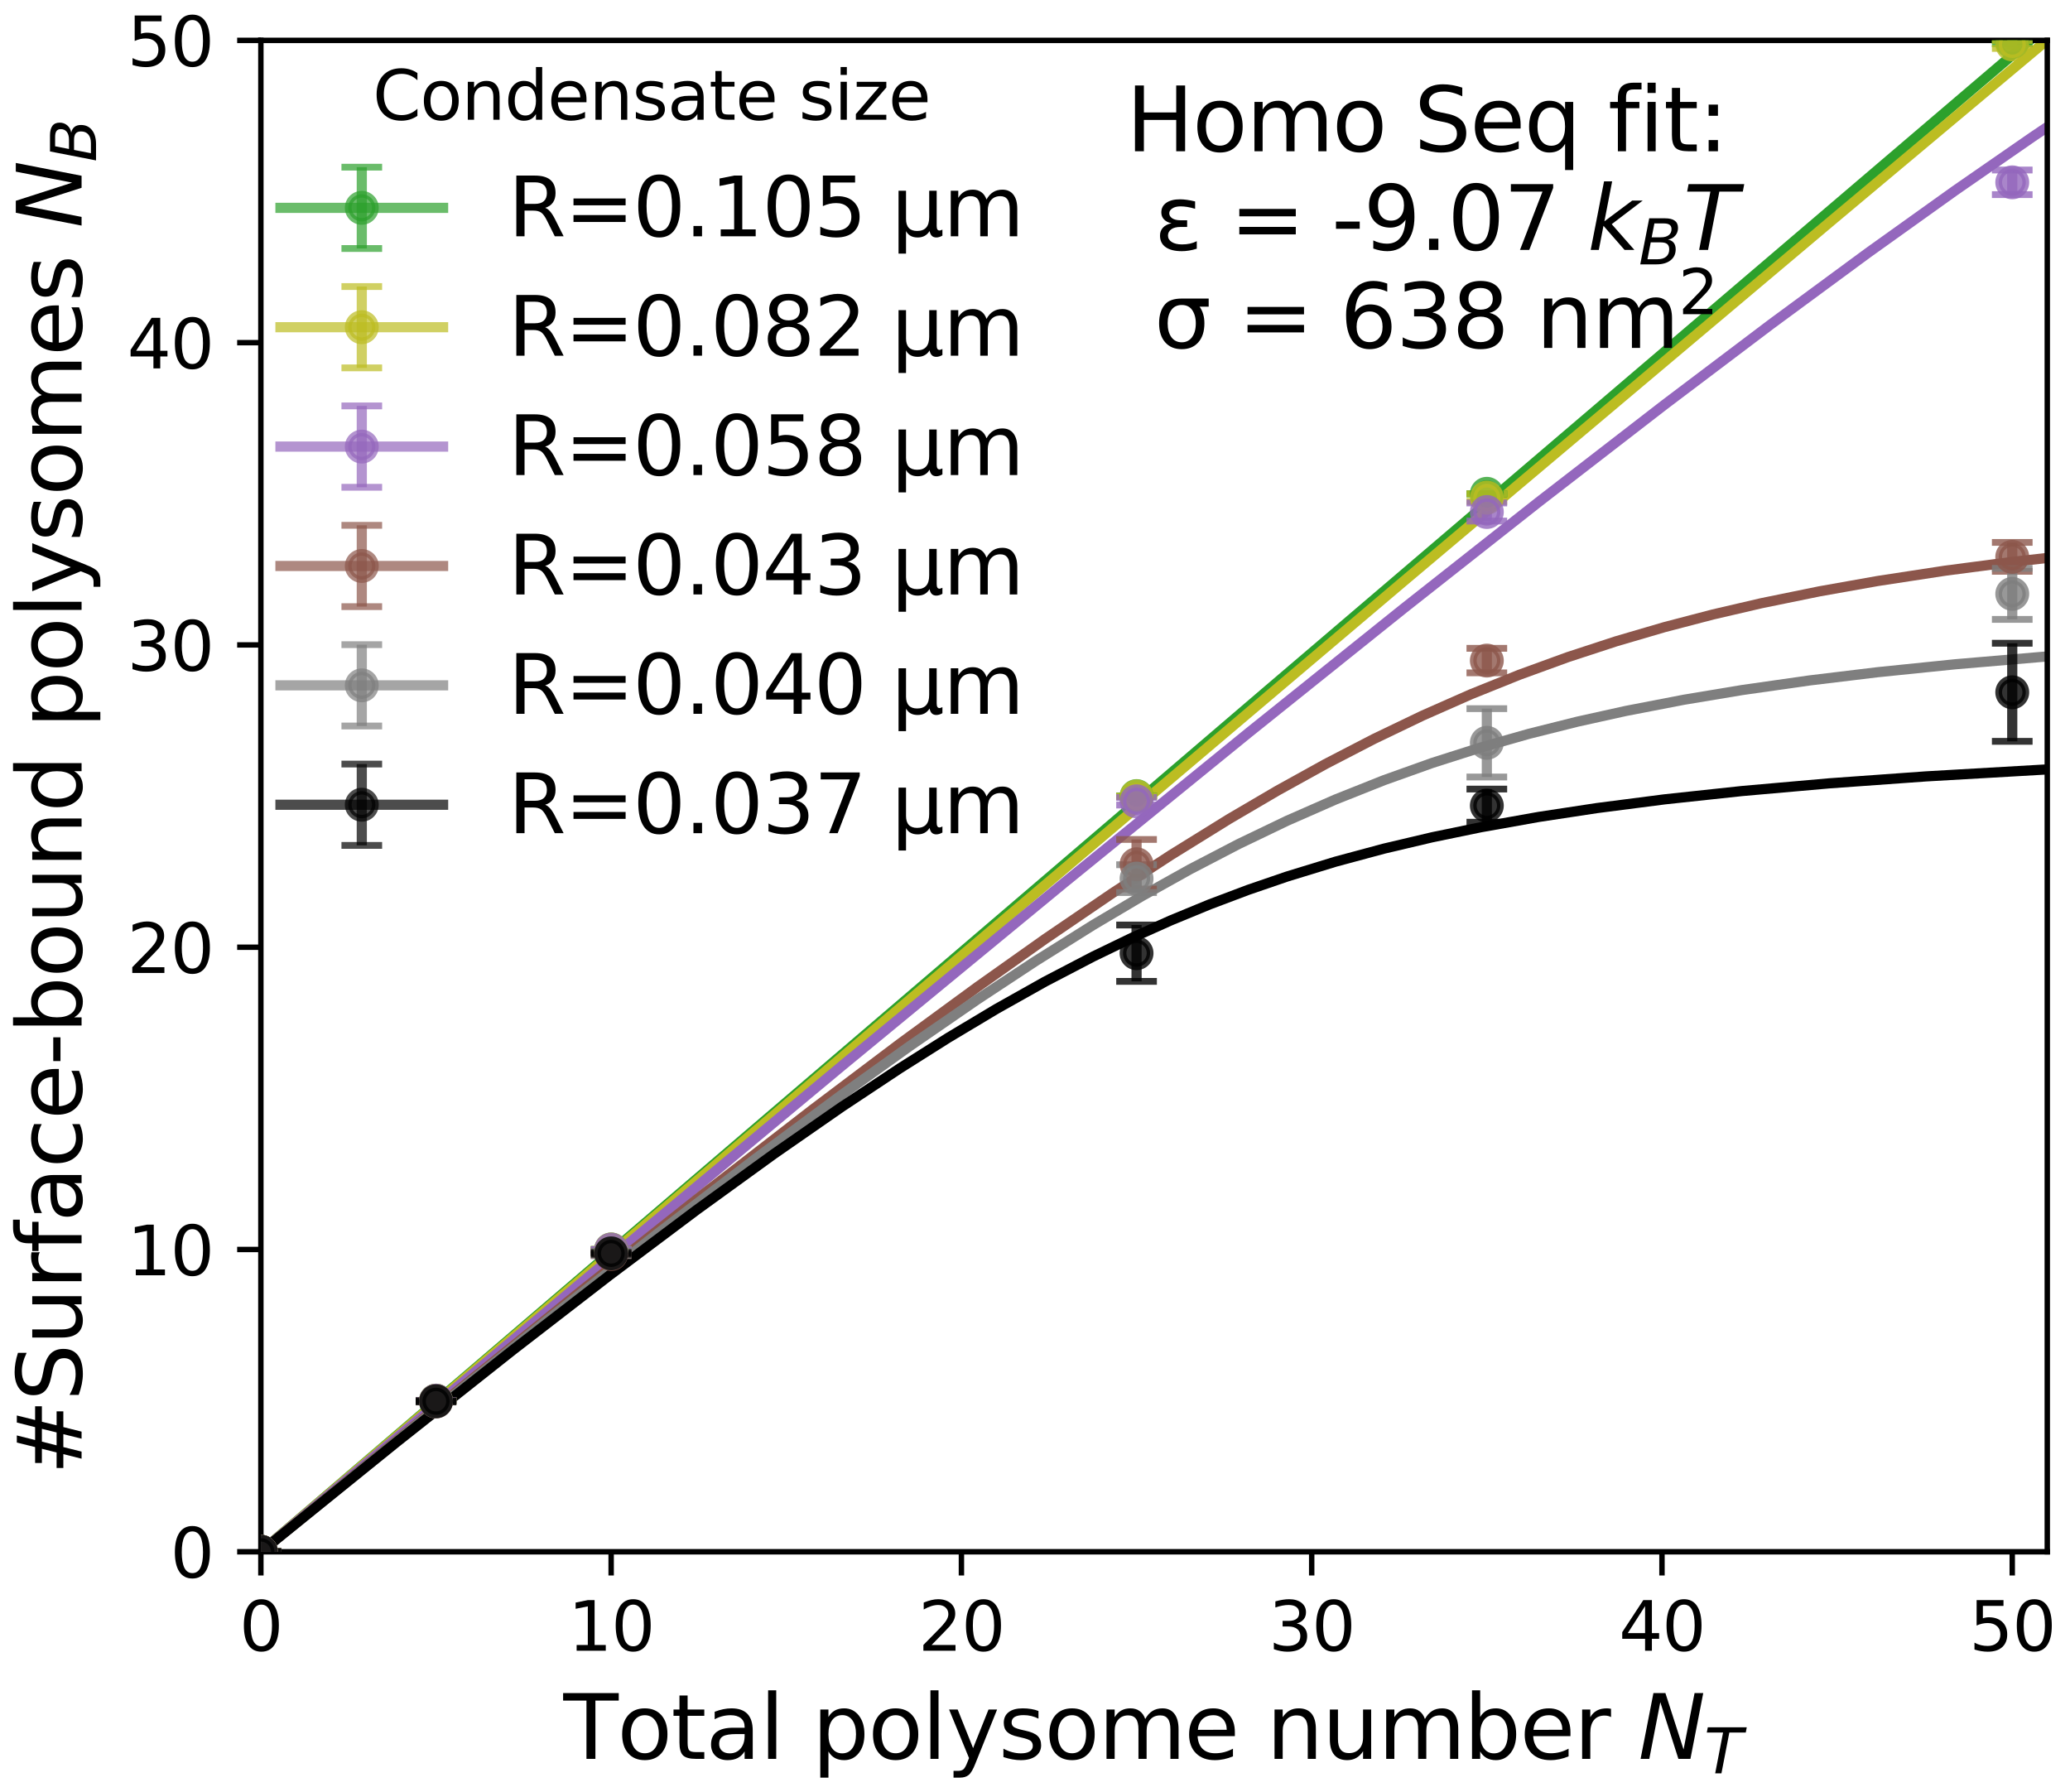 <?xml version="1.0" encoding="utf-8" standalone="no"?>
<!DOCTYPE svg PUBLIC "-//W3C//DTD SVG 1.1//EN"
  "http://www.w3.org/Graphics/SVG/1.1/DTD/svg11.dtd">
<svg xmlns:xlink="http://www.w3.org/1999/xlink" width="305.457pt" height="264.407pt" viewBox="0 0 305.457 264.407" xmlns="http://www.w3.org/2000/svg" version="1.1">
 <defs>
  <style type="text/css">*{stroke-linejoin: round; stroke-linecap: butt}</style>
 </defs>
 <g id="figure_1">
  <g id="patch_1">
   <path d="M 0 264.407 
L 305.457 264.407 
L 305.457 0 
L 0 0 
z
" style="fill: #ffffff"/>
  </g>
  <g id="axes_1">
   <g id="patch_2">
    <path d="M 38.495 228.959 
L 302.104 228.959 
L 302.104 5.959 
L 38.495 5.959 
z
" style="fill: #ffffff"/>
   </g>
   <g id="matplotlib.axis_1">
    <g id="xtick_1">
     <g id="line2d_1">
      <defs>
       <path id="m6bb6918397" d="M 0 0 
L 0 3.5 
" style="stroke: #000000; stroke-width: 0.8"/>
      </defs>
      <g>
       <use xlink:href="#m6bb6918397" x="38.495" y="228.959" style="stroke: #000000; stroke-width: 0.8"/>
      </g>
     </g>
     <g id="text_1">
      <!-- 0 -->
      <g transform="translate(35.314 243.558) scale(0.1 -0.1)">
       <defs>
        <path id="DejaVuSans-30" d="M 2034 4250 
Q 1547 4250 1301 3770 
Q 1056 3291 1056 2328 
Q 1056 1369 1301 889 
Q 1547 409 2034 409 
Q 2525 409 2770 889 
Q 3016 1369 3016 2328 
Q 3016 3291 2770 3770 
Q 2525 4250 2034 4250 
z
M 2034 4750 
Q 2819 4750 3233 4129 
Q 3647 3509 3647 2328 
Q 3647 1150 3233 529 
Q 2819 -91 2034 -91 
Q 1250 -91 836 529 
Q 422 1150 422 2328 
Q 422 3509 836 4129 
Q 1250 4750 2034 4750 
z
" transform="scale(0.016)"/>
       </defs>
       <use xlink:href="#DejaVuSans-30"/>
      </g>
     </g>
    </g>
    <g id="xtick_2">
     <g id="line2d_2">
      <g>
       <use xlink:href="#m6bb6918397" x="90.183" y="228.959" style="stroke: #000000; stroke-width: 0.8"/>
      </g>
     </g>
     <g id="text_2">
      <!-- 10 -->
      <g transform="translate(83.82 243.558) scale(0.1 -0.1)">
       <defs>
        <path id="DejaVuSans-31" d="M 794 531 
L 1825 531 
L 1825 4091 
L 703 3866 
L 703 4441 
L 1819 4666 
L 2450 4666 
L 2450 531 
L 3481 531 
L 3481 0 
L 794 0 
L 794 531 
z
" transform="scale(0.016)"/>
       </defs>
       <use xlink:href="#DejaVuSans-31"/>
       <use xlink:href="#DejaVuSans-30" x="63.623"/>
      </g>
     </g>
    </g>
    <g id="xtick_3">
     <g id="line2d_3">
      <g>
       <use xlink:href="#m6bb6918397" x="141.871" y="228.959" style="stroke: #000000; stroke-width: 0.8"/>
      </g>
     </g>
     <g id="text_3">
      <!-- 20 -->
      <g transform="translate(135.508 243.558) scale(0.1 -0.1)">
       <defs>
        <path id="DejaVuSans-32" d="M 1228 531 
L 3431 531 
L 3431 0 
L 469 0 
L 469 531 
Q 828 903 1448 1529 
Q 2069 2156 2228 2338 
Q 2531 2678 2651 2914 
Q 2772 3150 2772 3378 
Q 2772 3750 2511 3984 
Q 2250 4219 1831 4219 
Q 1534 4219 1204 4116 
Q 875 4013 500 3803 
L 500 4441 
Q 881 4594 1212 4672 
Q 1544 4750 1819 4750 
Q 2544 4750 2975 4387 
Q 3406 4025 3406 3419 
Q 3406 3131 3298 2873 
Q 3191 2616 2906 2266 
Q 2828 2175 2409 1742 
Q 1991 1309 1228 531 
z
" transform="scale(0.016)"/>
       </defs>
       <use xlink:href="#DejaVuSans-32"/>
       <use xlink:href="#DejaVuSans-30" x="63.623"/>
      </g>
     </g>
    </g>
    <g id="xtick_4">
     <g id="line2d_4">
      <g>
       <use xlink:href="#m6bb6918397" x="193.559" y="228.959" style="stroke: #000000; stroke-width: 0.8"/>
      </g>
     </g>
     <g id="text_4">
      <!-- 30 -->
      <g transform="translate(187.196 243.558) scale(0.1 -0.1)">
       <defs>
        <path id="DejaVuSans-33" d="M 2597 2516 
Q 3050 2419 3304 2112 
Q 3559 1806 3559 1356 
Q 3559 666 3084 287 
Q 2609 -91 1734 -91 
Q 1441 -91 1130 -33 
Q 819 25 488 141 
L 488 750 
Q 750 597 1062 519 
Q 1375 441 1716 441 
Q 2309 441 2620 675 
Q 2931 909 2931 1356 
Q 2931 1769 2642 2001 
Q 2353 2234 1838 2234 
L 1294 2234 
L 1294 2753 
L 1863 2753 
Q 2328 2753 2575 2939 
Q 2822 3125 2822 3475 
Q 2822 3834 2567 4026 
Q 2313 4219 1838 4219 
Q 1578 4219 1281 4162 
Q 984 4106 628 3988 
L 628 4550 
Q 988 4650 1302 4700 
Q 1616 4750 1894 4750 
Q 2613 4750 3031 4423 
Q 3450 4097 3450 3541 
Q 3450 3153 3228 2886 
Q 3006 2619 2597 2516 
z
" transform="scale(0.016)"/>
       </defs>
       <use xlink:href="#DejaVuSans-33"/>
       <use xlink:href="#DejaVuSans-30" x="63.623"/>
      </g>
     </g>
    </g>
    <g id="xtick_5">
     <g id="line2d_5">
      <g>
       <use xlink:href="#m6bb6918397" x="245.247" y="228.959" style="stroke: #000000; stroke-width: 0.8"/>
      </g>
     </g>
     <g id="text_5">
      <!-- 40 -->
      <g transform="translate(238.884 243.558) scale(0.1 -0.1)">
       <defs>
        <path id="DejaVuSans-34" d="M 2419 4116 
L 825 1625 
L 2419 1625 
L 2419 4116 
z
M 2253 4666 
L 3047 4666 
L 3047 1625 
L 3713 1625 
L 3713 1100 
L 3047 1100 
L 3047 0 
L 2419 0 
L 2419 1100 
L 313 1100 
L 313 1709 
L 2253 4666 
z
" transform="scale(0.016)"/>
       </defs>
       <use xlink:href="#DejaVuSans-34"/>
       <use xlink:href="#DejaVuSans-30" x="63.623"/>
      </g>
     </g>
    </g>
    <g id="xtick_6">
     <g id="line2d_6">
      <g>
       <use xlink:href="#m6bb6918397" x="296.935" y="228.959" style="stroke: #000000; stroke-width: 0.8"/>
      </g>
     </g>
     <g id="text_6">
      <!-- 50 -->
      <g transform="translate(290.572 243.558) scale(0.1 -0.1)">
       <defs>
        <path id="DejaVuSans-35" d="M 691 4666 
L 3169 4666 
L 3169 4134 
L 1269 4134 
L 1269 2991 
Q 1406 3038 1543 3061 
Q 1681 3084 1819 3084 
Q 2600 3084 3056 2656 
Q 3513 2228 3513 1497 
Q 3513 744 3044 326 
Q 2575 -91 1722 -91 
Q 1428 -91 1123 -41 
Q 819 9 494 109 
L 494 744 
Q 775 591 1075 516 
Q 1375 441 1709 441 
Q 2250 441 2565 725 
Q 2881 1009 2881 1497 
Q 2881 1984 2565 2268 
Q 2250 2553 1709 2553 
Q 1456 2553 1204 2497 
Q 953 2441 691 2322 
L 691 4666 
z
" transform="scale(0.016)"/>
       </defs>
       <use xlink:href="#DejaVuSans-35"/>
       <use xlink:href="#DejaVuSans-30" x="63.623"/>
      </g>
     </g>
    </g>
    <g id="text_7">
     <!-- Total polysome number $N_T$ -->
     <g transform="translate(83.134 259.517) scale(0.13 -0.13)">
      <defs>
       <path id="DejaVuSans-54" d="M -19 4666 
L 3928 4666 
L 3928 4134 
L 2272 4134 
L 2272 0 
L 1638 0 
L 1638 4134 
L -19 4134 
L -19 4666 
z
" transform="scale(0.016)"/>
       <path id="DejaVuSans-6f" d="M 1959 3097 
Q 1497 3097 1228 2736 
Q 959 2375 959 1747 
Q 959 1119 1226 758 
Q 1494 397 1959 397 
Q 2419 397 2687 759 
Q 2956 1122 2956 1747 
Q 2956 2369 2687 2733 
Q 2419 3097 1959 3097 
z
M 1959 3584 
Q 2709 3584 3137 3096 
Q 3566 2609 3566 1747 
Q 3566 888 3137 398 
Q 2709 -91 1959 -91 
Q 1206 -91 779 398 
Q 353 888 353 1747 
Q 353 2609 779 3096 
Q 1206 3584 1959 3584 
z
" transform="scale(0.016)"/>
       <path id="DejaVuSans-74" d="M 1172 4494 
L 1172 3500 
L 2356 3500 
L 2356 3053 
L 1172 3053 
L 1172 1153 
Q 1172 725 1289 603 
Q 1406 481 1766 481 
L 2356 481 
L 2356 0 
L 1766 0 
Q 1100 0 847 248 
Q 594 497 594 1153 
L 594 3053 
L 172 3053 
L 172 3500 
L 594 3500 
L 594 4494 
L 1172 4494 
z
" transform="scale(0.016)"/>
       <path id="DejaVuSans-61" d="M 2194 1759 
Q 1497 1759 1228 1600 
Q 959 1441 959 1056 
Q 959 750 1161 570 
Q 1363 391 1709 391 
Q 2188 391 2477 730 
Q 2766 1069 2766 1631 
L 2766 1759 
L 2194 1759 
z
M 3341 1997 
L 3341 0 
L 2766 0 
L 2766 531 
Q 2569 213 2275 61 
Q 1981 -91 1556 -91 
Q 1019 -91 701 211 
Q 384 513 384 1019 
Q 384 1609 779 1909 
Q 1175 2209 1959 2209 
L 2766 2209 
L 2766 2266 
Q 2766 2663 2505 2880 
Q 2244 3097 1772 3097 
Q 1472 3097 1187 3025 
Q 903 2953 641 2809 
L 641 3341 
Q 956 3463 1253 3523 
Q 1550 3584 1831 3584 
Q 2591 3584 2966 3190 
Q 3341 2797 3341 1997 
z
" transform="scale(0.016)"/>
       <path id="DejaVuSans-6c" d="M 603 4863 
L 1178 4863 
L 1178 0 
L 603 0 
L 603 4863 
z
" transform="scale(0.016)"/>
       <path id="DejaVuSans-20" transform="scale(0.016)"/>
       <path id="DejaVuSans-70" d="M 1159 525 
L 1159 -1331 
L 581 -1331 
L 581 3500 
L 1159 3500 
L 1159 2969 
Q 1341 3281 1617 3432 
Q 1894 3584 2278 3584 
Q 2916 3584 3314 3078 
Q 3713 2572 3713 1747 
Q 3713 922 3314 415 
Q 2916 -91 2278 -91 
Q 1894 -91 1617 61 
Q 1341 213 1159 525 
z
M 3116 1747 
Q 3116 2381 2855 2742 
Q 2594 3103 2138 3103 
Q 1681 3103 1420 2742 
Q 1159 2381 1159 1747 
Q 1159 1113 1420 752 
Q 1681 391 2138 391 
Q 2594 391 2855 752 
Q 3116 1113 3116 1747 
z
" transform="scale(0.016)"/>
       <path id="DejaVuSans-79" d="M 2059 -325 
Q 1816 -950 1584 -1140 
Q 1353 -1331 966 -1331 
L 506 -1331 
L 506 -850 
L 844 -850 
Q 1081 -850 1212 -737 
Q 1344 -625 1503 -206 
L 1606 56 
L 191 3500 
L 800 3500 
L 1894 763 
L 2988 3500 
L 3597 3500 
L 2059 -325 
z
" transform="scale(0.016)"/>
       <path id="DejaVuSans-73" d="M 2834 3397 
L 2834 2853 
Q 2591 2978 2328 3040 
Q 2066 3103 1784 3103 
Q 1356 3103 1142 2972 
Q 928 2841 928 2578 
Q 928 2378 1081 2264 
Q 1234 2150 1697 2047 
L 1894 2003 
Q 2506 1872 2764 1633 
Q 3022 1394 3022 966 
Q 3022 478 2636 193 
Q 2250 -91 1575 -91 
Q 1294 -91 989 -36 
Q 684 19 347 128 
L 347 722 
Q 666 556 975 473 
Q 1284 391 1588 391 
Q 1994 391 2212 530 
Q 2431 669 2431 922 
Q 2431 1156 2273 1281 
Q 2116 1406 1581 1522 
L 1381 1569 
Q 847 1681 609 1914 
Q 372 2147 372 2553 
Q 372 3047 722 3315 
Q 1072 3584 1716 3584 
Q 2034 3584 2315 3537 
Q 2597 3491 2834 3397 
z
" transform="scale(0.016)"/>
       <path id="DejaVuSans-6d" d="M 3328 2828 
Q 3544 3216 3844 3400 
Q 4144 3584 4550 3584 
Q 5097 3584 5394 3201 
Q 5691 2819 5691 2113 
L 5691 0 
L 5113 0 
L 5113 2094 
Q 5113 2597 4934 2840 
Q 4756 3084 4391 3084 
Q 3944 3084 3684 2787 
Q 3425 2491 3425 1978 
L 3425 0 
L 2847 0 
L 2847 2094 
Q 2847 2600 2669 2842 
Q 2491 3084 2119 3084 
Q 1678 3084 1418 2786 
Q 1159 2488 1159 1978 
L 1159 0 
L 581 0 
L 581 3500 
L 1159 3500 
L 1159 2956 
Q 1356 3278 1631 3431 
Q 1906 3584 2284 3584 
Q 2666 3584 2933 3390 
Q 3200 3197 3328 2828 
z
" transform="scale(0.016)"/>
       <path id="DejaVuSans-65" d="M 3597 1894 
L 3597 1613 
L 953 1613 
Q 991 1019 1311 708 
Q 1631 397 2203 397 
Q 2534 397 2845 478 
Q 3156 559 3463 722 
L 3463 178 
Q 3153 47 2828 -22 
Q 2503 -91 2169 -91 
Q 1331 -91 842 396 
Q 353 884 353 1716 
Q 353 2575 817 3079 
Q 1281 3584 2069 3584 
Q 2775 3584 3186 3129 
Q 3597 2675 3597 1894 
z
M 3022 2063 
Q 3016 2534 2758 2815 
Q 2500 3097 2075 3097 
Q 1594 3097 1305 2825 
Q 1016 2553 972 2059 
L 3022 2063 
z
" transform="scale(0.016)"/>
       <path id="DejaVuSans-6e" d="M 3513 2113 
L 3513 0 
L 2938 0 
L 2938 2094 
Q 2938 2591 2744 2837 
Q 2550 3084 2163 3084 
Q 1697 3084 1428 2787 
Q 1159 2491 1159 1978 
L 1159 0 
L 581 0 
L 581 3500 
L 1159 3500 
L 1159 2956 
Q 1366 3272 1645 3428 
Q 1925 3584 2291 3584 
Q 2894 3584 3203 3211 
Q 3513 2838 3513 2113 
z
" transform="scale(0.016)"/>
       <path id="DejaVuSans-75" d="M 544 1381 
L 544 3500 
L 1119 3500 
L 1119 1403 
Q 1119 906 1312 657 
Q 1506 409 1894 409 
Q 2359 409 2629 706 
Q 2900 1003 2900 1516 
L 2900 3500 
L 3475 3500 
L 3475 0 
L 2900 0 
L 2900 538 
Q 2691 219 2414 64 
Q 2138 -91 1772 -91 
Q 1169 -91 856 284 
Q 544 659 544 1381 
z
M 1991 3584 
L 1991 3584 
z
" transform="scale(0.016)"/>
       <path id="DejaVuSans-62" d="M 3116 1747 
Q 3116 2381 2855 2742 
Q 2594 3103 2138 3103 
Q 1681 3103 1420 2742 
Q 1159 2381 1159 1747 
Q 1159 1113 1420 752 
Q 1681 391 2138 391 
Q 2594 391 2855 752 
Q 3116 1113 3116 1747 
z
M 1159 2969 
Q 1341 3281 1617 3432 
Q 1894 3584 2278 3584 
Q 2916 3584 3314 3078 
Q 3713 2572 3713 1747 
Q 3713 922 3314 415 
Q 2916 -91 2278 -91 
Q 1894 -91 1617 61 
Q 1341 213 1159 525 
L 1159 0 
L 581 0 
L 581 4863 
L 1159 4863 
L 1159 2969 
z
" transform="scale(0.016)"/>
       <path id="DejaVuSans-72" d="M 2631 2963 
Q 2534 3019 2420 3045 
Q 2306 3072 2169 3072 
Q 1681 3072 1420 2755 
Q 1159 2438 1159 1844 
L 1159 0 
L 581 0 
L 581 3500 
L 1159 3500 
L 1159 2956 
Q 1341 3275 1631 3429 
Q 1922 3584 2338 3584 
Q 2397 3584 2469 3576 
Q 2541 3569 2628 3553 
L 2631 2963 
z
" transform="scale(0.016)"/>
       <path id="DejaVuSans-Oblique-4e" d="M 1081 4666 
L 1931 4666 
L 3219 666 
L 4000 4666 
L 4616 4666 
L 3706 0 
L 2853 0 
L 1569 4025 
L 788 0 
L 172 0 
L 1081 4666 
z
" transform="scale(0.016)"/>
       <path id="DejaVuSans-Oblique-54" d="M 378 4666 
L 4325 4666 
L 4225 4134 
L 2559 4134 
L 1759 0 
L 1125 0 
L 1925 4134 
L 275 4134 
L 378 4666 
z
" transform="scale(0.016)"/>
      </defs>
      <use xlink:href="#DejaVuSans-54" transform="translate(0 0.016)"/>
      <use xlink:href="#DejaVuSans-6f" transform="translate(61.084 0.016)"/>
      <use xlink:href="#DejaVuSans-74" transform="translate(122.266 0.016)"/>
      <use xlink:href="#DejaVuSans-61" transform="translate(161.475 0.016)"/>
      <use xlink:href="#DejaVuSans-6c" transform="translate(222.754 0.016)"/>
      <use xlink:href="#DejaVuSans-20" transform="translate(250.537 0.016)"/>
      <use xlink:href="#DejaVuSans-70" transform="translate(282.324 0.016)"/>
      <use xlink:href="#DejaVuSans-6f" transform="translate(345.801 0.016)"/>
      <use xlink:href="#DejaVuSans-6c" transform="translate(406.982 0.016)"/>
      <use xlink:href="#DejaVuSans-79" transform="translate(434.766 0.016)"/>
      <use xlink:href="#DejaVuSans-73" transform="translate(493.945 0.016)"/>
      <use xlink:href="#DejaVuSans-6f" transform="translate(546.045 0.016)"/>
      <use xlink:href="#DejaVuSans-6d" transform="translate(607.227 0.016)"/>
      <use xlink:href="#DejaVuSans-65" transform="translate(704.639 0.016)"/>
      <use xlink:href="#DejaVuSans-20" transform="translate(766.162 0.016)"/>
      <use xlink:href="#DejaVuSans-6e" transform="translate(797.949 0.016)"/>
      <use xlink:href="#DejaVuSans-75" transform="translate(861.328 0.016)"/>
      <use xlink:href="#DejaVuSans-6d" transform="translate(924.707 0.016)"/>
      <use xlink:href="#DejaVuSans-62" transform="translate(1022.119 0.016)"/>
      <use xlink:href="#DejaVuSans-65" transform="translate(1085.596 0.016)"/>
      <use xlink:href="#DejaVuSans-72" transform="translate(1147.119 0.016)"/>
      <use xlink:href="#DejaVuSans-20" transform="translate(1188.232 0.016)"/>
      <use xlink:href="#DejaVuSans-Oblique-4e" transform="translate(1220.02 0.016)"/>
      <use xlink:href="#DejaVuSans-Oblique-54" transform="translate(1294.824 -16.391) scale(0.7)"/>
     </g>
    </g>
   </g>
   <g id="matplotlib.axis_2">
    <g id="ytick_1">
     <g id="line2d_7">
      <defs>
       <path id="m39c9b4cdff" d="M 0 0 
L -3.5 0 
" style="stroke: #000000; stroke-width: 0.8"/>
      </defs>
      <g>
       <use xlink:href="#m39c9b4cdff" x="38.495" y="228.959" style="stroke: #000000; stroke-width: 0.8"/>
      </g>
     </g>
     <g id="text_8">
      <!-- 0 -->
      <g transform="translate(25.133 232.758) scale(0.1 -0.1)">
       <use xlink:href="#DejaVuSans-30"/>
      </g>
     </g>
    </g>
    <g id="ytick_2">
     <g id="line2d_8">
      <g>
       <use xlink:href="#m39c9b4cdff" x="38.495" y="184.359" style="stroke: #000000; stroke-width: 0.8"/>
      </g>
     </g>
     <g id="text_9">
      <!-- 10 -->
      <g transform="translate(18.77 188.158) scale(0.1 -0.1)">
       <use xlink:href="#DejaVuSans-31"/>
       <use xlink:href="#DejaVuSans-30" x="63.623"/>
      </g>
     </g>
    </g>
    <g id="ytick_3">
     <g id="line2d_9">
      <g>
       <use xlink:href="#m39c9b4cdff" x="38.495" y="139.759" style="stroke: #000000; stroke-width: 0.8"/>
      </g>
     </g>
     <g id="text_10">
      <!-- 20 -->
      <g transform="translate(18.77 143.558) scale(0.1 -0.1)">
       <use xlink:href="#DejaVuSans-32"/>
       <use xlink:href="#DejaVuSans-30" x="63.623"/>
      </g>
     </g>
    </g>
    <g id="ytick_4">
     <g id="line2d_10">
      <g>
       <use xlink:href="#m39c9b4cdff" x="38.495" y="95.159" style="stroke: #000000; stroke-width: 0.8"/>
      </g>
     </g>
     <g id="text_11">
      <!-- 30 -->
      <g transform="translate(18.77 98.958) scale(0.1 -0.1)">
       <use xlink:href="#DejaVuSans-33"/>
       <use xlink:href="#DejaVuSans-30" x="63.623"/>
      </g>
     </g>
    </g>
    <g id="ytick_5">
     <g id="line2d_11">
      <g>
       <use xlink:href="#m39c9b4cdff" x="38.495" y="50.559" style="stroke: #000000; stroke-width: 0.8"/>
      </g>
     </g>
     <g id="text_12">
      <!-- 40 -->
      <g transform="translate(18.77 54.358) scale(0.1 -0.1)">
       <use xlink:href="#DejaVuSans-34"/>
       <use xlink:href="#DejaVuSans-30" x="63.623"/>
      </g>
     </g>
    </g>
    <g id="ytick_6">
     <g id="line2d_12">
      <g>
       <use xlink:href="#m39c9b4cdff" x="38.495" y="5.959" style="stroke: #000000; stroke-width: 0.8"/>
      </g>
     </g>
     <g id="text_13">
      <!-- 50 -->
      <g transform="translate(18.77 9.758) scale(0.1 -0.1)">
       <use xlink:href="#DejaVuSans-35"/>
       <use xlink:href="#DejaVuSans-30" x="63.623"/>
      </g>
     </g>
    </g>
    <g id="text_14">
     <!-- #Surface-bound polysomes $N_B$ -->
     <g transform="translate(12.04 217.624) rotate(-90) scale(0.13 -0.13)">
      <defs>
       <path id="DejaVuSans-23" d="M 3272 2816 
L 2363 2816 
L 2100 1772 
L 3016 1772 
L 3272 2816 
z
M 2803 4594 
L 2478 3297 
L 3391 3297 
L 3719 4594 
L 4219 4594 
L 3897 3297 
L 4872 3297 
L 4872 2816 
L 3775 2816 
L 3519 1772 
L 4513 1772 
L 4513 1294 
L 3397 1294 
L 3072 0 
L 2572 0 
L 2894 1294 
L 1978 1294 
L 1656 0 
L 1153 0 
L 1478 1294 
L 494 1294 
L 494 1772 
L 1594 1772 
L 1856 2816 
L 850 2816 
L 850 3297 
L 1978 3297 
L 2297 4594 
L 2803 4594 
z
" transform="scale(0.016)"/>
       <path id="DejaVuSans-53" d="M 3425 4513 
L 3425 3897 
Q 3066 4069 2747 4153 
Q 2428 4238 2131 4238 
Q 1616 4238 1336 4038 
Q 1056 3838 1056 3469 
Q 1056 3159 1242 3001 
Q 1428 2844 1947 2747 
L 2328 2669 
Q 3034 2534 3370 2195 
Q 3706 1856 3706 1288 
Q 3706 609 3251 259 
Q 2797 -91 1919 -91 
Q 1588 -91 1214 -16 
Q 841 59 441 206 
L 441 856 
Q 825 641 1194 531 
Q 1563 422 1919 422 
Q 2459 422 2753 634 
Q 3047 847 3047 1241 
Q 3047 1584 2836 1778 
Q 2625 1972 2144 2069 
L 1759 2144 
Q 1053 2284 737 2584 
Q 422 2884 422 3419 
Q 422 4038 858 4394 
Q 1294 4750 2059 4750 
Q 2388 4750 2728 4690 
Q 3069 4631 3425 4513 
z
" transform="scale(0.016)"/>
       <path id="DejaVuSans-66" d="M 2375 4863 
L 2375 4384 
L 1825 4384 
Q 1516 4384 1395 4259 
Q 1275 4134 1275 3809 
L 1275 3500 
L 2222 3500 
L 2222 3053 
L 1275 3053 
L 1275 0 
L 697 0 
L 697 3053 
L 147 3053 
L 147 3500 
L 697 3500 
L 697 3744 
Q 697 4328 969 4595 
Q 1241 4863 1831 4863 
L 2375 4863 
z
" transform="scale(0.016)"/>
       <path id="DejaVuSans-63" d="M 3122 3366 
L 3122 2828 
Q 2878 2963 2633 3030 
Q 2388 3097 2138 3097 
Q 1578 3097 1268 2742 
Q 959 2388 959 1747 
Q 959 1106 1268 751 
Q 1578 397 2138 397 
Q 2388 397 2633 464 
Q 2878 531 3122 666 
L 3122 134 
Q 2881 22 2623 -34 
Q 2366 -91 2075 -91 
Q 1284 -91 818 406 
Q 353 903 353 1747 
Q 353 2603 823 3093 
Q 1294 3584 2113 3584 
Q 2378 3584 2631 3529 
Q 2884 3475 3122 3366 
z
" transform="scale(0.016)"/>
       <path id="DejaVuSans-2d" d="M 313 2009 
L 1997 2009 
L 1997 1497 
L 313 1497 
L 313 2009 
z
" transform="scale(0.016)"/>
       <path id="DejaVuSans-64" d="M 2906 2969 
L 2906 4863 
L 3481 4863 
L 3481 0 
L 2906 0 
L 2906 525 
Q 2725 213 2448 61 
Q 2172 -91 1784 -91 
Q 1150 -91 751 415 
Q 353 922 353 1747 
Q 353 2572 751 3078 
Q 1150 3584 1784 3584 
Q 2172 3584 2448 3432 
Q 2725 3281 2906 2969 
z
M 947 1747 
Q 947 1113 1208 752 
Q 1469 391 1925 391 
Q 2381 391 2643 752 
Q 2906 1113 2906 1747 
Q 2906 2381 2643 2742 
Q 2381 3103 1925 3103 
Q 1469 3103 1208 2742 
Q 947 2381 947 1747 
z
" transform="scale(0.016)"/>
       <path id="DejaVuSans-Oblique-42" d="M 1081 4666 
L 2694 4666 
Q 3350 4666 3675 4422 
Q 4000 4178 4000 3688 
Q 4000 3238 3720 2911 
Q 3441 2584 2988 2516 
Q 3375 2428 3569 2181 
Q 3763 1934 3763 1522 
Q 3763 819 3242 409 
Q 2722 0 1819 0 
L 172 0 
L 1081 4666 
z
M 1234 2228 
L 903 519 
L 1919 519 
Q 2491 519 2800 781 
Q 3109 1044 3109 1522 
Q 3109 1891 2904 2059 
Q 2700 2228 2247 2228 
L 1234 2228 
z
M 1606 4147 
L 1331 2741 
L 2272 2741 
Q 2775 2741 3058 2959 
Q 3341 3178 3341 3566 
Q 3341 3869 3150 4008 
Q 2959 4147 2541 4147 
L 1606 4147 
z
" transform="scale(0.016)"/>
      </defs>
      <use xlink:href="#DejaVuSans-23" transform="translate(0 0.016)"/>
      <use xlink:href="#DejaVuSans-53" transform="translate(83.789 0.016)"/>
      <use xlink:href="#DejaVuSans-75" transform="translate(147.266 0.016)"/>
      <use xlink:href="#DejaVuSans-72" transform="translate(210.645 0.016)"/>
      <use xlink:href="#DejaVuSans-66" transform="translate(251.758 0.016)"/>
      <use xlink:href="#DejaVuSans-61" transform="translate(286.963 0.016)"/>
      <use xlink:href="#DejaVuSans-63" transform="translate(348.242 0.016)"/>
      <use xlink:href="#DejaVuSans-65" transform="translate(403.223 0.016)"/>
      <use xlink:href="#DejaVuSans-2d" transform="translate(464.746 0.016)"/>
      <use xlink:href="#DejaVuSans-62" transform="translate(500.83 0.016)"/>
      <use xlink:href="#DejaVuSans-6f" transform="translate(564.307 0.016)"/>
      <use xlink:href="#DejaVuSans-75" transform="translate(625.488 0.016)"/>
      <use xlink:href="#DejaVuSans-6e" transform="translate(688.867 0.016)"/>
      <use xlink:href="#DejaVuSans-64" transform="translate(752.246 0.016)"/>
      <use xlink:href="#DejaVuSans-20" transform="translate(815.723 0.016)"/>
      <use xlink:href="#DejaVuSans-70" transform="translate(847.51 0.016)"/>
      <use xlink:href="#DejaVuSans-6f" transform="translate(910.986 0.016)"/>
      <use xlink:href="#DejaVuSans-6c" transform="translate(972.168 0.016)"/>
      <use xlink:href="#DejaVuSans-79" transform="translate(999.951 0.016)"/>
      <use xlink:href="#DejaVuSans-73" transform="translate(1059.131 0.016)"/>
      <use xlink:href="#DejaVuSans-6f" transform="translate(1111.23 0.016)"/>
      <use xlink:href="#DejaVuSans-6d" transform="translate(1172.412 0.016)"/>
      <use xlink:href="#DejaVuSans-65" transform="translate(1269.824 0.016)"/>
      <use xlink:href="#DejaVuSans-73" transform="translate(1331.348 0.016)"/>
      <use xlink:href="#DejaVuSans-20" transform="translate(1383.447 0.016)"/>
      <use xlink:href="#DejaVuSans-Oblique-4e" transform="translate(1415.234 0.016)"/>
      <use xlink:href="#DejaVuSans-Oblique-42" transform="translate(1490.039 -16.391) scale(0.7)"/>
     </g>
    </g>
   </g>
   <g id="LineCollection_1">
    <path d="M 38.495 228.959 
L 38.495 228.959 
" clip-path="url(#pb382db895d)" style="fill: none; stroke: #2ca02c; stroke-opacity: 0.7; stroke-width: 1.5"/>
   </g>
   <g id="line2d_13">
    <defs>
     <path id="m25b2bcbef4" d="M 3 0 
L -3 -0 
" style="stroke: #2ca02c; stroke-opacity: 0.7"/>
    </defs>
    <g clip-path="url(#pb382db895d)">
     <use xlink:href="#m25b2bcbef4" x="38.495" y="228.959" style="fill: #2ca02c; fill-opacity: 0.7; stroke: #2ca02c; stroke-opacity: 0.7"/>
    </g>
   </g>
   <g id="line2d_14">
    <g clip-path="url(#pb382db895d)">
     <use xlink:href="#m25b2bcbef4" x="38.495" y="228.959" style="fill: #2ca02c; fill-opacity: 0.7; stroke: #2ca02c; stroke-opacity: 0.7"/>
    </g>
   </g>
   <g id="line2d_15">
    <path d="M 38.495 228.959 
L 187.065 101.867 
L 306.457 0.01 
L 306.457 0.01 
" clip-path="url(#pb382db895d)" style="fill: none; stroke: #2ca02c; stroke-width: 1.5; stroke-linecap: square"/>
   </g>
   <g id="LineCollection_2">
    <path d="M 38.495 228.959 
L 38.495 228.959 
" clip-path="url(#pb382db895d)" style="fill: none; stroke: #bcbd22; stroke-opacity: 0.7; stroke-width: 1.5"/>
   </g>
   <g id="line2d_16">
    <defs>
     <path id="m24e5e0c457" d="M 3 0 
L -3 -0 
" style="stroke: #bcbd22; stroke-opacity: 0.7"/>
    </defs>
    <g clip-path="url(#pb382db895d)">
     <use xlink:href="#m24e5e0c457" x="38.495" y="228.959" style="fill: #bcbd22; fill-opacity: 0.7; stroke: #bcbd22; stroke-opacity: 0.7"/>
    </g>
   </g>
   <g id="line2d_17">
    <g clip-path="url(#pb382db895d)">
     <use xlink:href="#m24e5e0c457" x="38.495" y="228.959" style="fill: #bcbd22; fill-opacity: 0.7; stroke: #bcbd22; stroke-opacity: 0.7"/>
    </g>
   </g>
   <g id="line2d_18">
    <path d="M 38.495 228.959 
L 131.351 149.952 
L 207.065 85.815 
L 269.922 32.855 
L 306.457 2.237 
L 306.457 2.237 
" clip-path="url(#pb382db895d)" style="fill: none; stroke: #bcbd22; stroke-width: 1.5; stroke-linecap: square"/>
   </g>
   <g id="LineCollection_3">
    <path d="M 38.495 228.959 
L 38.495 228.959 
" clip-path="url(#pb382db895d)" style="fill: none; stroke: #9467bd; stroke-opacity: 0.7; stroke-width: 1.5"/>
   </g>
   <g id="line2d_19">
    <defs>
     <path id="md2bf961a9c" d="M 3 0 
L -3 -0 
" style="stroke: #9467bd; stroke-opacity: 0.7"/>
    </defs>
    <g clip-path="url(#pb382db895d)">
     <use xlink:href="#md2bf961a9c" x="38.495" y="228.959" style="fill: #9467bd; fill-opacity: 0.7; stroke: #9467bd; stroke-opacity: 0.7"/>
    </g>
   </g>
   <g id="line2d_20">
    <g clip-path="url(#pb382db895d)">
     <use xlink:href="#md2bf961a9c" x="38.495" y="228.959" style="fill: #9467bd; fill-opacity: 0.7; stroke: #9467bd; stroke-opacity: 0.7"/>
    </g>
   </g>
   <g id="line2d_21">
    <path d="M 38.495 228.959 
L 85.638 189.388 
L 124.209 157.288 
L 157.066 130.227 
L 184.208 108.15 
L 207.065 89.825 
L 227.065 74.056 
L 245.636 59.701 
L 261.351 47.831 
L 275.636 37.314 
L 288.493 28.12 
L 299.922 20.206 
L 306.457 15.805 
L 306.457 15.805 
" clip-path="url(#pb382db895d)" style="fill: none; stroke: #9467bd; stroke-width: 1.5; stroke-linecap: square"/>
   </g>
   <g id="LineCollection_4">
    <path d="M 38.495 228.959 
L 38.495 228.959 
" clip-path="url(#pb382db895d)" style="fill: none; stroke: #8c564b; stroke-opacity: 0.7; stroke-width: 1.5"/>
   </g>
   <g id="line2d_22">
    <defs>
     <path id="me857ea4ce6" d="M 3 0 
L -3 -0 
" style="stroke: #8c564b; stroke-opacity: 0.7"/>
    </defs>
    <g clip-path="url(#pb382db895d)">
     <use xlink:href="#me857ea4ce6" x="38.495" y="228.959" style="fill: #8c564b; fill-opacity: 0.7; stroke: #8c564b; stroke-opacity: 0.7"/>
    </g>
   </g>
   <g id="line2d_23">
    <g clip-path="url(#pb382db895d)">
     <use xlink:href="#me857ea4ce6" x="38.495" y="228.959" style="fill: #8c564b; fill-opacity: 0.7; stroke: #8c564b; stroke-opacity: 0.7"/>
    </g>
   </g>
   <g id="line2d_24">
    <path d="M 38.495 228.959 
L 64.209 207.873 
L 85.638 190.573 
L 104.209 175.863 
L 119.923 163.7 
L 132.78 154.006 
L 144.209 145.638 
L 154.208 138.555 
L 164.208 131.742 
L 172.78 126.159 
L 181.351 120.849 
L 188.494 116.661 
L 195.637 112.709 
L 202.78 109.012 
L 209.922 105.584 
L 217.065 102.431 
L 224.208 99.557 
L 231.351 96.957 
L 238.494 94.618 
L 245.636 92.526 
L 252.779 90.66 
L 259.922 89 
L 268.493 87.249 
L 277.065 85.727 
L 287.065 84.198 
L 297.065 82.891 
L 306.457 81.831 
L 306.457 81.831 
" clip-path="url(#pb382db895d)" style="fill: none; stroke: #8c564b; stroke-width: 1.5; stroke-linecap: square"/>
   </g>
   <g id="LineCollection_5">
    <path d="M 38.495 228.959 
L 38.495 228.959 
" clip-path="url(#pb382db895d)" style="fill: none; stroke: #7f7f7f; stroke-opacity: 0.7; stroke-width: 1.5"/>
   </g>
   <g id="line2d_25">
    <defs>
     <path id="mb56ea2e890" d="M 3 0 
L -3 -0 
" style="stroke: #7f7f7f; stroke-opacity: 0.7"/>
    </defs>
    <g clip-path="url(#pb382db895d)">
     <use xlink:href="#mb56ea2e890" x="38.495" y="228.959" style="fill: #7f7f7f; fill-opacity: 0.7; stroke: #7f7f7f; stroke-opacity: 0.7"/>
    </g>
   </g>
   <g id="line2d_26">
    <g clip-path="url(#pb382db895d)">
     <use xlink:href="#mb56ea2e890" x="38.495" y="228.959" style="fill: #7f7f7f; fill-opacity: 0.7; stroke: #7f7f7f; stroke-opacity: 0.7"/>
    </g>
   </g>
   <g id="line2d_27">
    <path d="M 38.495 228.959 
L 61.352 210.33 
L 81.352 194.315 
L 97.066 181.996 
L 111.352 171.073 
L 124.209 161.539 
L 134.209 154.373 
L 144.209 147.478 
L 152.78 141.827 
L 161.351 136.457 
L 168.494 132.227 
L 175.637 128.245 
L 182.78 124.531 
L 189.923 121.101 
L 197.065 117.964 
L 204.208 115.122 
L 211.351 112.569 
L 218.494 110.29 
L 225.637 108.267 
L 232.779 106.477 
L 239.922 104.896 
L 248.494 103.242 
L 257.065 101.815 
L 267.065 100.391 
L 277.065 99.183 
L 288.493 98.014 
L 301.35 96.917 
L 306.457 96.534 
L 306.457 96.534 
" clip-path="url(#pb382db895d)" style="fill: none; stroke: #7f7f7f; stroke-width: 1.5; stroke-linecap: square"/>
   </g>
   <g id="LineCollection_6">
    <path d="M 38.495 228.959 
L 38.495 228.959 
" clip-path="url(#pb382db895d)" style="fill: none; stroke: #000000; stroke-opacity: 0.7; stroke-width: 1.5"/>
   </g>
   <g id="line2d_28">
    <defs>
     <path id="m7ee77f1d9b" d="M 3 0 
L -3 -0 
" style="stroke: #000000; stroke-opacity: 0.7"/>
    </defs>
    <g clip-path="url(#pb382db895d)">
     <use xlink:href="#m7ee77f1d9b" x="38.495" y="228.959" style="fill-opacity: 0.7; stroke: #000000; stroke-opacity: 0.7"/>
    </g>
   </g>
   <g id="line2d_29">
    <g clip-path="url(#pb382db895d)">
     <use xlink:href="#m7ee77f1d9b" x="38.495" y="228.959" style="fill-opacity: 0.7; stroke: #000000; stroke-opacity: 0.7"/>
    </g>
   </g>
   <g id="line2d_30">
    <path d="M 38.495 228.959 
L 58.495 212.799 
L 75.638 199.223 
L 89.923 188.182 
L 102.78 178.533 
L 114.209 170.256 
L 124.209 163.311 
L 132.78 157.629 
L 139.923 153.12 
L 147.066 148.847 
L 154.208 144.837 
L 161.351 141.114 
L 167.066 138.354 
L 172.78 135.796 
L 178.494 133.442 
L 184.208 131.288 
L 189.923 129.329 
L 197.065 127.14 
L 204.208 125.218 
L 211.351 123.534 
L 218.494 122.061 
L 227.065 120.535 
L 235.636 119.231 
L 245.636 117.941 
L 257.065 116.714 
L 269.922 115.58 
L 284.208 114.554 
L 301.35 113.566 
L 306.457 113.312 
L 306.457 113.312 
" clip-path="url(#pb382db895d)" style="fill: none; stroke: #000000; stroke-width: 1.5; stroke-linecap: square"/>
   </g>
   <g id="line2d_31">
    <path d="M 38.495 228.959 
" clip-path="url(#pb382db895d)" style="fill: none; stroke: #2ca02c; stroke-opacity: 0.7; stroke-width: 1.5; stroke-linecap: square"/>
    <defs>
     <path id="m0d123fc563" d="M 0 2 
C 0.53 2 1.039 1.789 1.414 1.414 
C 1.789 1.039 2 0.53 2 0 
C 2 -0.53 1.789 -1.039 1.414 -1.414 
C 1.039 -1.789 0.53 -2 0 -2 
C -0.53 -2 -1.039 -1.789 -1.414 -1.414 
C -1.789 -1.039 -2 -0.53 -2 0 
C -2 0.53 -1.789 1.039 -1.414 1.414 
C -1.039 1.789 -0.53 2 0 2 
z
" style="stroke: #2ca02c; stroke-opacity: 0.7"/>
    </defs>
    <g clip-path="url(#pb382db895d)">
     <use xlink:href="#m0d123fc563" x="38.495" y="228.959" style="fill: #2ca02c; fill-opacity: 0.7; stroke: #2ca02c; stroke-opacity: 0.7"/>
    </g>
   </g>
   <g id="line2d_32">
    <path d="M 38.495 228.959 
" clip-path="url(#pb382db895d)" style="fill: none; stroke: #bcbd22; stroke-opacity: 0.7; stroke-width: 1.5; stroke-linecap: square"/>
    <defs>
     <path id="m3ab2ce7eeb" d="M 0 2 
C 0.53 2 1.039 1.789 1.414 1.414 
C 1.789 1.039 2 0.53 2 0 
C 2 -0.53 1.789 -1.039 1.414 -1.414 
C 1.039 -1.789 0.53 -2 0 -2 
C -0.53 -2 -1.039 -1.789 -1.414 -1.414 
C -1.789 -1.039 -2 -0.53 -2 0 
C -2 0.53 -1.789 1.039 -1.414 1.414 
C -1.039 1.789 -0.53 2 0 2 
z
" style="stroke: #bcbd22; stroke-opacity: 0.7"/>
    </defs>
    <g clip-path="url(#pb382db895d)">
     <use xlink:href="#m3ab2ce7eeb" x="38.495" y="228.959" style="fill: #bcbd22; fill-opacity: 0.7; stroke: #bcbd22; stroke-opacity: 0.7"/>
    </g>
   </g>
   <g id="line2d_33">
    <path d="M 38.495 228.959 
" clip-path="url(#pb382db895d)" style="fill: none; stroke: #9467bd; stroke-opacity: 0.7; stroke-width: 1.5; stroke-linecap: square"/>
    <defs>
     <path id="m72374d9dc8" d="M 0 2 
C 0.53 2 1.039 1.789 1.414 1.414 
C 1.789 1.039 2 0.53 2 0 
C 2 -0.53 1.789 -1.039 1.414 -1.414 
C 1.039 -1.789 0.53 -2 0 -2 
C -0.53 -2 -1.039 -1.789 -1.414 -1.414 
C -1.789 -1.039 -2 -0.53 -2 0 
C -2 0.53 -1.789 1.039 -1.414 1.414 
C -1.039 1.789 -0.53 2 0 2 
z
" style="stroke: #9467bd; stroke-opacity: 0.7"/>
    </defs>
    <g clip-path="url(#pb382db895d)">
     <use xlink:href="#m72374d9dc8" x="38.495" y="228.959" style="fill: #9467bd; fill-opacity: 0.7; stroke: #9467bd; stroke-opacity: 0.7"/>
    </g>
   </g>
   <g id="line2d_34">
    <path d="M 38.495 228.959 
" clip-path="url(#pb382db895d)" style="fill: none; stroke: #8c564b; stroke-opacity: 0.7; stroke-width: 1.5; stroke-linecap: square"/>
    <defs>
     <path id="mb3c0f61c1b" d="M 0 2 
C 0.53 2 1.039 1.789 1.414 1.414 
C 1.789 1.039 2 0.53 2 0 
C 2 -0.53 1.789 -1.039 1.414 -1.414 
C 1.039 -1.789 0.53 -2 0 -2 
C -0.53 -2 -1.039 -1.789 -1.414 -1.414 
C -1.789 -1.039 -2 -0.53 -2 0 
C -2 0.53 -1.789 1.039 -1.414 1.414 
C -1.039 1.789 -0.53 2 0 2 
z
" style="stroke: #8c564b; stroke-opacity: 0.7"/>
    </defs>
    <g clip-path="url(#pb382db895d)">
     <use xlink:href="#mb3c0f61c1b" x="38.495" y="228.959" style="fill: #8c564b; fill-opacity: 0.7; stroke: #8c564b; stroke-opacity: 0.7"/>
    </g>
   </g>
   <g id="line2d_35">
    <path d="M 38.495 228.959 
" clip-path="url(#pb382db895d)" style="fill: none; stroke: #7f7f7f; stroke-opacity: 0.7; stroke-width: 1.5; stroke-linecap: square"/>
    <defs>
     <path id="m0b17d7d792" d="M 0 2 
C 0.53 2 1.039 1.789 1.414 1.414 
C 1.789 1.039 2 0.53 2 0 
C 2 -0.53 1.789 -1.039 1.414 -1.414 
C 1.039 -1.789 0.53 -2 0 -2 
C -0.53 -2 -1.039 -1.789 -1.414 -1.414 
C -1.789 -1.039 -2 -0.53 -2 0 
C -2 0.53 -1.789 1.039 -1.414 1.414 
C -1.039 1.789 -0.53 2 0 2 
z
" style="stroke: #7f7f7f; stroke-opacity: 0.7"/>
    </defs>
    <g clip-path="url(#pb382db895d)">
     <use xlink:href="#m0b17d7d792" x="38.495" y="228.959" style="fill: #7f7f7f; fill-opacity: 0.7; stroke: #7f7f7f; stroke-opacity: 0.7"/>
    </g>
   </g>
   <g id="line2d_36">
    <path d="M 38.495 228.959 
" clip-path="url(#pb382db895d)" style="fill: none; stroke: #000000; stroke-opacity: 0.7; stroke-width: 1.5; stroke-linecap: square"/>
    <defs>
     <path id="mad9aab22a8" d="M 0 2 
C 0.53 2 1.039 1.789 1.414 1.414 
C 1.789 1.039 2 0.53 2 0 
C 2 -0.53 1.789 -1.039 1.414 -1.414 
C 1.039 -1.789 0.53 -2 0 -2 
C -0.53 -2 -1.039 -1.789 -1.414 -1.414 
C -1.789 -1.039 -2 -0.53 -2 0 
C -2 0.53 -1.789 1.039 -1.414 1.414 
C -1.039 1.789 -0.53 2 0 2 
z
" style="stroke: #000000; stroke-opacity: 0.7"/>
    </defs>
    <g clip-path="url(#pb382db895d)">
     <use xlink:href="#mad9aab22a8" x="38.495" y="228.959" style="fill-opacity: 0.7; stroke: #000000; stroke-opacity: 0.7"/>
    </g>
   </g>
   <g id="patch_3">
    <path d="M 38.495 228.959 
L 38.495 5.959 
" style="fill: none; stroke: #000000; stroke-width: 0.8; stroke-linejoin: miter; stroke-linecap: square"/>
   </g>
   <g id="patch_4">
    <path d="M 302.104 228.959 
L 302.104 5.959 
" style="fill: none; stroke: #000000; stroke-width: 0.8; stroke-linejoin: miter; stroke-linecap: square"/>
   </g>
   <g id="patch_5">
    <path d="M 38.495 228.959 
L 302.104 228.959 
" style="fill: none; stroke: #000000; stroke-width: 0.8; stroke-linejoin: miter; stroke-linecap: square"/>
   </g>
   <g id="patch_6">
    <path d="M 38.495 5.959 
L 302.104 5.959 
" style="fill: none; stroke: #000000; stroke-width: 0.8; stroke-linejoin: miter; stroke-linecap: square"/>
   </g>
   <g id="text_15">
    <!--  Homo Seq fit: -->
    <g transform="translate(162.045 22.317) scale(0.13 -0.13)">
     <defs>
      <path id="DejaVuSans-48" d="M 628 4666 
L 1259 4666 
L 1259 2753 
L 3553 2753 
L 3553 4666 
L 4184 4666 
L 4184 0 
L 3553 0 
L 3553 2222 
L 1259 2222 
L 1259 0 
L 628 0 
L 628 4666 
z
" transform="scale(0.016)"/>
      <path id="DejaVuSans-71" d="M 947 1747 
Q 947 1113 1208 752 
Q 1469 391 1925 391 
Q 2381 391 2643 752 
Q 2906 1113 2906 1747 
Q 2906 2381 2643 2742 
Q 2381 3103 1925 3103 
Q 1469 3103 1208 2742 
Q 947 2381 947 1747 
z
M 2906 525 
Q 2725 213 2448 61 
Q 2172 -91 1784 -91 
Q 1150 -91 751 415 
Q 353 922 353 1747 
Q 353 2572 751 3078 
Q 1150 3584 1784 3584 
Q 2172 3584 2448 3432 
Q 2725 3281 2906 2969 
L 2906 3500 
L 3481 3500 
L 3481 -1331 
L 2906 -1331 
L 2906 525 
z
" transform="scale(0.016)"/>
      <path id="DejaVuSans-69" d="M 603 3500 
L 1178 3500 
L 1178 0 
L 603 0 
L 603 3500 
z
M 603 4863 
L 1178 4863 
L 1178 4134 
L 603 4134 
L 603 4863 
z
" transform="scale(0.016)"/>
      <path id="DejaVuSans-3a" d="M 750 794 
L 1409 794 
L 1409 0 
L 750 0 
L 750 794 
z
M 750 3309 
L 1409 3309 
L 1409 2516 
L 750 2516 
L 750 3309 
z
" transform="scale(0.016)"/>
     </defs>
     <use xlink:href="#DejaVuSans-20"/>
     <use xlink:href="#DejaVuSans-48" x="31.787"/>
     <use xlink:href="#DejaVuSans-6f" x="106.982"/>
     <use xlink:href="#DejaVuSans-6d" x="168.164"/>
     <use xlink:href="#DejaVuSans-6f" x="265.576"/>
     <use xlink:href="#DejaVuSans-20" x="326.758"/>
     <use xlink:href="#DejaVuSans-53" x="358.545"/>
     <use xlink:href="#DejaVuSans-65" x="422.021"/>
     <use xlink:href="#DejaVuSans-71" x="483.545"/>
     <use xlink:href="#DejaVuSans-20" x="547.021"/>
     <use xlink:href="#DejaVuSans-66" x="578.809"/>
     <use xlink:href="#DejaVuSans-69" x="614.014"/>
     <use xlink:href="#DejaVuSans-74" x="641.797"/>
     <use xlink:href="#DejaVuSans-3a" x="681.006"/>
    </g>
    <!--   ε = -9.07 ${k_BT}$  -->
    <g transform="translate(162.045 36.874) scale(0.13 -0.13)">
     <defs>
      <path id="DejaVuSans-3b5" d="M 1234 1888 
Q 884 1963 697 2166 
Q 509 2366 509 2656 
Q 509 3097 866 3344 
Q 1219 3588 1831 3588 
Q 2069 3588 2334 3550 
Q 2600 3513 2906 3438 
L 2906 2916 
Q 2603 3006 2353 3047 
Q 2100 3088 1878 3088 
Q 1506 3088 1291 2944 
Q 1072 2800 1072 2600 
Q 1072 2381 1284 2241 
Q 1494 2103 1856 2103 
L 2341 2103 
L 2341 1628 
L 1878 1628 
Q 1450 1628 1225 1469 
Q 981 1294 981 1019 
Q 981 738 1244 563 
Q 1509 388 1981 388 
Q 2272 388 2538 444 
Q 2803 503 3025 619 
L 3025 84 
Q 2744 -3 2481 -47 
Q 2216 -91 1966 -91 
Q 1222 -91 819 194 
Q 416 478 416 1019 
Q 416 1356 631 1584 
Q 847 1813 1234 1888 
z
" transform="scale(0.016)"/>
      <path id="DejaVuSans-3d" d="M 678 2906 
L 4684 2906 
L 4684 2381 
L 678 2381 
L 678 2906 
z
M 678 1631 
L 4684 1631 
L 4684 1100 
L 678 1100 
L 678 1631 
z
" transform="scale(0.016)"/>
      <path id="DejaVuSans-39" d="M 703 97 
L 703 672 
Q 941 559 1184 500 
Q 1428 441 1663 441 
Q 2288 441 2617 861 
Q 2947 1281 2994 2138 
Q 2813 1869 2534 1725 
Q 2256 1581 1919 1581 
Q 1219 1581 811 2004 
Q 403 2428 403 3163 
Q 403 3881 828 4315 
Q 1253 4750 1959 4750 
Q 2769 4750 3195 4129 
Q 3622 3509 3622 2328 
Q 3622 1225 3098 567 
Q 2575 -91 1691 -91 
Q 1453 -91 1209 -44 
Q 966 3 703 97 
z
M 1959 2075 
Q 2384 2075 2632 2365 
Q 2881 2656 2881 3163 
Q 2881 3666 2632 3958 
Q 2384 4250 1959 4250 
Q 1534 4250 1286 3958 
Q 1038 3666 1038 3163 
Q 1038 2656 1286 2365 
Q 1534 2075 1959 2075 
z
" transform="scale(0.016)"/>
      <path id="DejaVuSans-2e" d="M 684 794 
L 1344 794 
L 1344 0 
L 684 0 
L 684 794 
z
" transform="scale(0.016)"/>
      <path id="DejaVuSans-37" d="M 525 4666 
L 3525 4666 
L 3525 4397 
L 1831 0 
L 1172 0 
L 2766 4134 
L 525 4134 
L 525 4666 
z
" transform="scale(0.016)"/>
      <path id="DejaVuSans-Oblique-6b" d="M 1172 4863 
L 1747 4863 
L 1197 2028 
L 3169 3500 
L 3916 3500 
L 1716 1825 
L 3322 0 
L 2625 0 
L 1131 1709 
L 800 0 
L 225 0 
L 1172 4863 
z
" transform="scale(0.016)"/>
     </defs>
     <use xlink:href="#DejaVuSans-20" transform="translate(0 0.016)"/>
     <use xlink:href="#DejaVuSans-20" transform="translate(31.787 0.016)"/>
     <use xlink:href="#DejaVuSans-3b5" transform="translate(63.574 0.016)"/>
     <use xlink:href="#DejaVuSans-20" transform="translate(117.627 0.016)"/>
     <use xlink:href="#DejaVuSans-3d" transform="translate(149.414 0.016)"/>
     <use xlink:href="#DejaVuSans-20" transform="translate(233.203 0.016)"/>
     <use xlink:href="#DejaVuSans-2d" transform="translate(264.99 0.016)"/>
     <use xlink:href="#DejaVuSans-39" transform="translate(301.074 0.016)"/>
     <use xlink:href="#DejaVuSans-2e" transform="translate(364.697 0.016)"/>
     <use xlink:href="#DejaVuSans-30" transform="translate(396.484 0.016)"/>
     <use xlink:href="#DejaVuSans-37" transform="translate(460.107 0.016)"/>
     <use xlink:href="#DejaVuSans-20" transform="translate(523.73 0.016)"/>
     <use xlink:href="#DejaVuSans-Oblique-6b" transform="translate(555.518 0.016)"/>
     <use xlink:href="#DejaVuSans-Oblique-42" transform="translate(613.428 -16.391) scale(0.7)"/>
     <use xlink:href="#DejaVuSans-Oblique-54" transform="translate(664.185 0.016)"/>
     <use xlink:href="#DejaVuSans-20" transform="translate(725.269 0.016)"/>
    </g>
    <!--   σ = 638 nm${^2}$ -->
    <g transform="translate(162.045 51.431) scale(0.13 -0.13)">
     <defs>
      <path id="DejaVuSans-3c3" d="M 1959 3044 
Q 1484 3044 1228 2700 
Q 959 2341 959 1747 
Q 959 1119 1226 758 
Q 1494 397 1959 397 
Q 2419 397 2687 759 
Q 2956 1122 2956 1747 
Q 2956 2319 2688 2700 
Q 2441 3044 1959 3044 
z
M 1959 3500 
L 3869 3500 
L 3869 2925 
L 3225 2925 
Q 3566 2438 3566 1747 
Q 3566 888 3138 400 
Q 2709 -91 1959 -91 
Q 1206 -91 781 400 
Q 353 888 353 1747 
Q 353 2613 781 3097 
Q 1134 3500 1959 3500 
z
" transform="scale(0.016)"/>
      <path id="DejaVuSans-36" d="M 2113 2584 
Q 1688 2584 1439 2293 
Q 1191 2003 1191 1497 
Q 1191 994 1439 701 
Q 1688 409 2113 409 
Q 2538 409 2786 701 
Q 3034 994 3034 1497 
Q 3034 2003 2786 2293 
Q 2538 2584 2113 2584 
z
M 3366 4563 
L 3366 3988 
Q 3128 4100 2886 4159 
Q 2644 4219 2406 4219 
Q 1781 4219 1451 3797 
Q 1122 3375 1075 2522 
Q 1259 2794 1537 2939 
Q 1816 3084 2150 3084 
Q 2853 3084 3261 2657 
Q 3669 2231 3669 1497 
Q 3669 778 3244 343 
Q 2819 -91 2113 -91 
Q 1303 -91 875 529 
Q 447 1150 447 2328 
Q 447 3434 972 4092 
Q 1497 4750 2381 4750 
Q 2619 4750 2861 4703 
Q 3103 4656 3366 4563 
z
" transform="scale(0.016)"/>
      <path id="DejaVuSans-38" d="M 2034 2216 
Q 1584 2216 1326 1975 
Q 1069 1734 1069 1313 
Q 1069 891 1326 650 
Q 1584 409 2034 409 
Q 2484 409 2743 651 
Q 3003 894 3003 1313 
Q 3003 1734 2745 1975 
Q 2488 2216 2034 2216 
z
M 1403 2484 
Q 997 2584 770 2862 
Q 544 3141 544 3541 
Q 544 4100 942 4425 
Q 1341 4750 2034 4750 
Q 2731 4750 3128 4425 
Q 3525 4100 3525 3541 
Q 3525 3141 3298 2862 
Q 3072 2584 2669 2484 
Q 3125 2378 3379 2068 
Q 3634 1759 3634 1313 
Q 3634 634 3220 271 
Q 2806 -91 2034 -91 
Q 1263 -91 848 271 
Q 434 634 434 1313 
Q 434 1759 690 2068 
Q 947 2378 1403 2484 
z
M 1172 3481 
Q 1172 3119 1398 2916 
Q 1625 2713 2034 2713 
Q 2441 2713 2670 2916 
Q 2900 3119 2900 3481 
Q 2900 3844 2670 4047 
Q 2441 4250 2034 4250 
Q 1625 4250 1398 4047 
Q 1172 3844 1172 3481 
z
" transform="scale(0.016)"/>
     </defs>
     <use xlink:href="#DejaVuSans-20" transform="translate(0 0.766)"/>
     <use xlink:href="#DejaVuSans-20" transform="translate(31.787 0.766)"/>
     <use xlink:href="#DejaVuSans-3c3" transform="translate(63.574 0.766)"/>
     <use xlink:href="#DejaVuSans-20" transform="translate(126.953 0.766)"/>
     <use xlink:href="#DejaVuSans-3d" transform="translate(158.74 0.766)"/>
     <use xlink:href="#DejaVuSans-20" transform="translate(242.529 0.766)"/>
     <use xlink:href="#DejaVuSans-36" transform="translate(274.316 0.766)"/>
     <use xlink:href="#DejaVuSans-33" transform="translate(337.939 0.766)"/>
     <use xlink:href="#DejaVuSans-38" transform="translate(401.562 0.766)"/>
     <use xlink:href="#DejaVuSans-20" transform="translate(465.186 0.766)"/>
     <use xlink:href="#DejaVuSans-6e" transform="translate(496.973 0.766)"/>
     <use xlink:href="#DejaVuSans-6d" transform="translate(560.352 0.766)"/>
     <use xlink:href="#DejaVuSans-32" transform="translate(658.721 39.047) scale(0.7)"/>
    </g>
   </g>
   <g id="LineCollection_7">
    <path d="M 38.495 228.959 
L 38.495 228.959 
" clip-path="url(#pb382db895d)" style="fill: none; stroke: #2ca02c; stroke-opacity: 0.8; stroke-width: 1.5"/>
    <path d="M 64.339 206.659 
L 64.339 206.659 
" clip-path="url(#pb382db895d)" style="fill: none; stroke: #2ca02c; stroke-opacity: 0.8; stroke-width: 1.5"/>
    <path d="M 90.183 184.359 
L 90.183 184.359 
" clip-path="url(#pb382db895d)" style="fill: none; stroke: #2ca02c; stroke-opacity: 0.8; stroke-width: 1.5"/>
    <path d="M 167.715 117.459 
L 167.715 117.459 
" clip-path="url(#pb382db895d)" style="fill: none; stroke: #2ca02c; stroke-opacity: 0.8; stroke-width: 1.5"/>
    <path d="M 219.403 72.859 
L 219.403 72.859 
" clip-path="url(#pb382db895d)" style="fill: none; stroke: #2ca02c; stroke-opacity: 0.8; stroke-width: 1.5"/>
    <path d="M 296.935 6.459 
L 296.935 5.959 
" clip-path="url(#pb382db895d)" style="fill: none; stroke: #2ca02c; stroke-opacity: 0.8; stroke-width: 1.5"/>
   </g>
   <g id="line2d_37">
    <defs>
     <path id="m323efff0e1" d="M 3 0 
L -3 -0 
" style="stroke: #2ca02c; stroke-opacity: 0.8"/>
    </defs>
    <g clip-path="url(#pb382db895d)">
     <use xlink:href="#m323efff0e1" x="38.495" y="228.959" style="fill: #2ca02c; fill-opacity: 0.8; stroke: #2ca02c; stroke-opacity: 0.8"/>
     <use xlink:href="#m323efff0e1" x="64.339" y="206.659" style="fill: #2ca02c; fill-opacity: 0.8; stroke: #2ca02c; stroke-opacity: 0.8"/>
     <use xlink:href="#m323efff0e1" x="90.183" y="184.359" style="fill: #2ca02c; fill-opacity: 0.8; stroke: #2ca02c; stroke-opacity: 0.8"/>
     <use xlink:href="#m323efff0e1" x="167.715" y="117.459" style="fill: #2ca02c; fill-opacity: 0.8; stroke: #2ca02c; stroke-opacity: 0.8"/>
     <use xlink:href="#m323efff0e1" x="219.403" y="72.859" style="fill: #2ca02c; fill-opacity: 0.8; stroke: #2ca02c; stroke-opacity: 0.8"/>
     <use xlink:href="#m323efff0e1" x="296.935" y="6.459" style="fill: #2ca02c; fill-opacity: 0.8; stroke: #2ca02c; stroke-opacity: 0.8"/>
    </g>
   </g>
   <g id="line2d_38">
    <g clip-path="url(#pb382db895d)">
     <use xlink:href="#m323efff0e1" x="38.495" y="228.959" style="fill: #2ca02c; fill-opacity: 0.8; stroke: #2ca02c; stroke-opacity: 0.8"/>
     <use xlink:href="#m323efff0e1" x="64.339" y="206.659" style="fill: #2ca02c; fill-opacity: 0.8; stroke: #2ca02c; stroke-opacity: 0.8"/>
     <use xlink:href="#m323efff0e1" x="90.183" y="184.359" style="fill: #2ca02c; fill-opacity: 0.8; stroke: #2ca02c; stroke-opacity: 0.8"/>
     <use xlink:href="#m323efff0e1" x="167.715" y="117.459" style="fill: #2ca02c; fill-opacity: 0.8; stroke: #2ca02c; stroke-opacity: 0.8"/>
     <use xlink:href="#m323efff0e1" x="219.403" y="72.859" style="fill: #2ca02c; fill-opacity: 0.8; stroke: #2ca02c; stroke-opacity: 0.8"/>
     <use xlink:href="#m323efff0e1" x="296.935" y="5.959" style="fill: #2ca02c; fill-opacity: 0.8; stroke: #2ca02c; stroke-opacity: 0.8"/>
    </g>
   </g>
   <g id="LineCollection_8">
    <path d="M 38.495 228.959 
L 38.495 228.959 
" clip-path="url(#pb382db895d)" style="fill: none; stroke: #bcbd22; stroke-opacity: 0.8; stroke-width: 1.5"/>
    <path d="M 64.339 206.659 
L 64.339 206.659 
" clip-path="url(#pb382db895d)" style="fill: none; stroke: #bcbd22; stroke-opacity: 0.8; stroke-width: 1.5"/>
    <path d="M 90.183 184.359 
L 90.183 184.359 
" clip-path="url(#pb382db895d)" style="fill: none; stroke: #bcbd22; stroke-opacity: 0.8; stroke-width: 1.5"/>
    <path d="M 167.715 117.538 
L 167.715 117.475 
" clip-path="url(#pb382db895d)" style="fill: none; stroke: #bcbd22; stroke-opacity: 0.8; stroke-width: 1.5"/>
    <path d="M 219.403 73.989 
L 219.403 72.859 
" clip-path="url(#pb382db895d)" style="fill: none; stroke: #bcbd22; stroke-opacity: 0.8; stroke-width: 1.5"/>
    <path d="M 296.935 7.149 
L 296.935 5.959 
" clip-path="url(#pb382db895d)" style="fill: none; stroke: #bcbd22; stroke-opacity: 0.8; stroke-width: 1.5"/>
   </g>
   <g id="line2d_39">
    <defs>
     <path id="ma0f443974e" d="M 3 0 
L -3 -0 
" style="stroke: #bcbd22; stroke-opacity: 0.8"/>
    </defs>
    <g clip-path="url(#pb382db895d)">
     <use xlink:href="#ma0f443974e" x="38.495" y="228.959" style="fill: #bcbd22; fill-opacity: 0.8; stroke: #bcbd22; stroke-opacity: 0.8"/>
     <use xlink:href="#ma0f443974e" x="64.339" y="206.659" style="fill: #bcbd22; fill-opacity: 0.8; stroke: #bcbd22; stroke-opacity: 0.8"/>
     <use xlink:href="#ma0f443974e" x="90.183" y="184.359" style="fill: #bcbd22; fill-opacity: 0.8; stroke: #bcbd22; stroke-opacity: 0.8"/>
     <use xlink:href="#ma0f443974e" x="167.715" y="117.538" style="fill: #bcbd22; fill-opacity: 0.8; stroke: #bcbd22; stroke-opacity: 0.8"/>
     <use xlink:href="#ma0f443974e" x="219.403" y="73.989" style="fill: #bcbd22; fill-opacity: 0.8; stroke: #bcbd22; stroke-opacity: 0.8"/>
     <use xlink:href="#ma0f443974e" x="296.935" y="7.149" style="fill: #bcbd22; fill-opacity: 0.8; stroke: #bcbd22; stroke-opacity: 0.8"/>
    </g>
   </g>
   <g id="line2d_40">
    <g clip-path="url(#pb382db895d)">
     <use xlink:href="#ma0f443974e" x="38.495" y="228.959" style="fill: #bcbd22; fill-opacity: 0.8; stroke: #bcbd22; stroke-opacity: 0.8"/>
     <use xlink:href="#ma0f443974e" x="64.339" y="206.659" style="fill: #bcbd22; fill-opacity: 0.8; stroke: #bcbd22; stroke-opacity: 0.8"/>
     <use xlink:href="#ma0f443974e" x="90.183" y="184.359" style="fill: #bcbd22; fill-opacity: 0.8; stroke: #bcbd22; stroke-opacity: 0.8"/>
     <use xlink:href="#ma0f443974e" x="167.715" y="117.475" style="fill: #bcbd22; fill-opacity: 0.8; stroke: #bcbd22; stroke-opacity: 0.8"/>
     <use xlink:href="#ma0f443974e" x="219.403" y="72.859" style="fill: #bcbd22; fill-opacity: 0.8; stroke: #bcbd22; stroke-opacity: 0.8"/>
     <use xlink:href="#ma0f443974e" x="296.935" y="5.959" style="fill: #bcbd22; fill-opacity: 0.8; stroke: #bcbd22; stroke-opacity: 0.8"/>
    </g>
   </g>
   <g id="LineCollection_9">
    <path d="M 38.495 228.959 
L 38.495 228.959 
" clip-path="url(#pb382db895d)" style="fill: none; stroke: #9467bd; stroke-opacity: 0.8; stroke-width: 1.5"/>
    <path d="M 64.339 206.659 
L 64.339 206.659 
" clip-path="url(#pb382db895d)" style="fill: none; stroke: #9467bd; stroke-opacity: 0.8; stroke-width: 1.5"/>
    <path d="M 90.183 184.377 
L 90.183 184.359 
" clip-path="url(#pb382db895d)" style="fill: none; stroke: #9467bd; stroke-opacity: 0.8; stroke-width: 1.5"/>
    <path d="M 167.715 118.784 
L 167.715 117.669 
" clip-path="url(#pb382db895d)" style="fill: none; stroke: #9467bd; stroke-opacity: 0.8; stroke-width: 1.5"/>
    <path d="M 219.403 76.879 
L 219.403 74.209 
" clip-path="url(#pb382db895d)" style="fill: none; stroke: #9467bd; stroke-opacity: 0.8; stroke-width: 1.5"/>
    <path d="M 296.935 28.72 
L 296.935 25.087 
" clip-path="url(#pb382db895d)" style="fill: none; stroke: #9467bd; stroke-opacity: 0.8; stroke-width: 1.5"/>
   </g>
   <g id="line2d_41">
    <defs>
     <path id="mf66cc17164" d="M 3 0 
L -3 -0 
" style="stroke: #9467bd; stroke-opacity: 0.8"/>
    </defs>
    <g clip-path="url(#pb382db895d)">
     <use xlink:href="#mf66cc17164" x="38.495" y="228.959" style="fill: #9467bd; fill-opacity: 0.8; stroke: #9467bd; stroke-opacity: 0.8"/>
     <use xlink:href="#mf66cc17164" x="64.339" y="206.659" style="fill: #9467bd; fill-opacity: 0.8; stroke: #9467bd; stroke-opacity: 0.8"/>
     <use xlink:href="#mf66cc17164" x="90.183" y="184.377" style="fill: #9467bd; fill-opacity: 0.8; stroke: #9467bd; stroke-opacity: 0.8"/>
     <use xlink:href="#mf66cc17164" x="167.715" y="118.784" style="fill: #9467bd; fill-opacity: 0.8; stroke: #9467bd; stroke-opacity: 0.8"/>
     <use xlink:href="#mf66cc17164" x="219.403" y="76.879" style="fill: #9467bd; fill-opacity: 0.8; stroke: #9467bd; stroke-opacity: 0.8"/>
     <use xlink:href="#mf66cc17164" x="296.935" y="28.72" style="fill: #9467bd; fill-opacity: 0.8; stroke: #9467bd; stroke-opacity: 0.8"/>
    </g>
   </g>
   <g id="line2d_42">
    <g clip-path="url(#pb382db895d)">
     <use xlink:href="#mf66cc17164" x="38.495" y="228.959" style="fill: #9467bd; fill-opacity: 0.8; stroke: #9467bd; stroke-opacity: 0.8"/>
     <use xlink:href="#mf66cc17164" x="64.339" y="206.659" style="fill: #9467bd; fill-opacity: 0.8; stroke: #9467bd; stroke-opacity: 0.8"/>
     <use xlink:href="#mf66cc17164" x="90.183" y="184.359" style="fill: #9467bd; fill-opacity: 0.8; stroke: #9467bd; stroke-opacity: 0.8"/>
     <use xlink:href="#mf66cc17164" x="167.715" y="117.669" style="fill: #9467bd; fill-opacity: 0.8; stroke: #9467bd; stroke-opacity: 0.8"/>
     <use xlink:href="#mf66cc17164" x="219.403" y="74.209" style="fill: #9467bd; fill-opacity: 0.8; stroke: #9467bd; stroke-opacity: 0.8"/>
     <use xlink:href="#mf66cc17164" x="296.935" y="25.087" style="fill: #9467bd; fill-opacity: 0.8; stroke: #9467bd; stroke-opacity: 0.8"/>
    </g>
   </g>
   <g id="LineCollection_10">
    <path d="M 38.495 228.959 
L 38.495 228.959 
" clip-path="url(#pb382db895d)" style="fill: none; stroke: #8c564b; stroke-opacity: 0.8; stroke-width: 1.5"/>
    <path d="M 64.339 206.852 
L 64.339 206.717 
" clip-path="url(#pb382db895d)" style="fill: none; stroke: #8c564b; stroke-opacity: 0.8; stroke-width: 1.5"/>
    <path d="M 90.183 185.236 
L 90.183 184.832 
" clip-path="url(#pb382db895d)" style="fill: none; stroke: #8c564b; stroke-opacity: 0.8; stroke-width: 1.5"/>
    <path d="M 167.715 131.175 
L 167.715 123.861 
" clip-path="url(#pb382db895d)" style="fill: none; stroke: #8c564b; stroke-opacity: 0.8; stroke-width: 1.5"/>
    <path d="M 219.403 99.277 
L 219.403 95.656 
" clip-path="url(#pb382db895d)" style="fill: none; stroke: #8c564b; stroke-opacity: 0.8; stroke-width: 1.5"/>
    <path d="M 296.935 84.296 
L 296.935 80.03 
" clip-path="url(#pb382db895d)" style="fill: none; stroke: #8c564b; stroke-opacity: 0.8; stroke-width: 1.5"/>
   </g>
   <g id="line2d_43">
    <defs>
     <path id="m284e0c0c77" d="M 3 0 
L -3 -0 
" style="stroke: #8c564b; stroke-opacity: 0.8"/>
    </defs>
    <g clip-path="url(#pb382db895d)">
     <use xlink:href="#m284e0c0c77" x="38.495" y="228.959" style="fill: #8c564b; fill-opacity: 0.8; stroke: #8c564b; stroke-opacity: 0.8"/>
     <use xlink:href="#m284e0c0c77" x="64.339" y="206.852" style="fill: #8c564b; fill-opacity: 0.8; stroke: #8c564b; stroke-opacity: 0.8"/>
     <use xlink:href="#m284e0c0c77" x="90.183" y="185.236" style="fill: #8c564b; fill-opacity: 0.8; stroke: #8c564b; stroke-opacity: 0.8"/>
     <use xlink:href="#m284e0c0c77" x="167.715" y="131.175" style="fill: #8c564b; fill-opacity: 0.8; stroke: #8c564b; stroke-opacity: 0.8"/>
     <use xlink:href="#m284e0c0c77" x="219.403" y="99.277" style="fill: #8c564b; fill-opacity: 0.8; stroke: #8c564b; stroke-opacity: 0.8"/>
     <use xlink:href="#m284e0c0c77" x="296.935" y="84.296" style="fill: #8c564b; fill-opacity: 0.8; stroke: #8c564b; stroke-opacity: 0.8"/>
    </g>
   </g>
   <g id="line2d_44">
    <g clip-path="url(#pb382db895d)">
     <use xlink:href="#m284e0c0c77" x="38.495" y="228.959" style="fill: #8c564b; fill-opacity: 0.8; stroke: #8c564b; stroke-opacity: 0.8"/>
     <use xlink:href="#m284e0c0c77" x="64.339" y="206.717" style="fill: #8c564b; fill-opacity: 0.8; stroke: #8c564b; stroke-opacity: 0.8"/>
     <use xlink:href="#m284e0c0c77" x="90.183" y="184.832" style="fill: #8c564b; fill-opacity: 0.8; stroke: #8c564b; stroke-opacity: 0.8"/>
     <use xlink:href="#m284e0c0c77" x="167.715" y="123.861" style="fill: #8c564b; fill-opacity: 0.8; stroke: #8c564b; stroke-opacity: 0.8"/>
     <use xlink:href="#m284e0c0c77" x="219.403" y="95.656" style="fill: #8c564b; fill-opacity: 0.8; stroke: #8c564b; stroke-opacity: 0.8"/>
     <use xlink:href="#m284e0c0c77" x="296.935" y="80.03" style="fill: #8c564b; fill-opacity: 0.8; stroke: #8c564b; stroke-opacity: 0.8"/>
    </g>
   </g>
   <g id="LineCollection_11">
    <path d="M 38.495 228.959 
L 38.495 228.959 
" clip-path="url(#pb382db895d)" style="fill: none; stroke: #7f7f7f; stroke-opacity: 0.8; stroke-width: 1.5"/>
    <path d="M 64.339 206.851 
L 64.339 206.699 
" clip-path="url(#pb382db895d)" style="fill: none; stroke: #7f7f7f; stroke-opacity: 0.8; stroke-width: 1.5"/>
    <path d="M 90.183 185.262 
L 90.183 184.598 
" clip-path="url(#pb382db895d)" style="fill: none; stroke: #7f7f7f; stroke-opacity: 0.8; stroke-width: 1.5"/>
    <path d="M 167.715 131.691 
L 167.715 127.585 
" clip-path="url(#pb382db895d)" style="fill: none; stroke: #7f7f7f; stroke-opacity: 0.8; stroke-width: 1.5"/>
    <path d="M 219.403 114.642 
L 219.403 104.559 
" clip-path="url(#pb382db895d)" style="fill: none; stroke: #7f7f7f; stroke-opacity: 0.8; stroke-width: 1.5"/>
    <path d="M 296.935 91.386 
L 296.935 83.858 
" clip-path="url(#pb382db895d)" style="fill: none; stroke: #7f7f7f; stroke-opacity: 0.8; stroke-width: 1.5"/>
   </g>
   <g id="line2d_45">
    <defs>
     <path id="m1adf0783f8" d="M 3 0 
L -3 -0 
" style="stroke: #7f7f7f; stroke-opacity: 0.8"/>
    </defs>
    <g clip-path="url(#pb382db895d)">
     <use xlink:href="#m1adf0783f8" x="38.495" y="228.959" style="fill: #7f7f7f; fill-opacity: 0.8; stroke: #7f7f7f; stroke-opacity: 0.8"/>
     <use xlink:href="#m1adf0783f8" x="64.339" y="206.851" style="fill: #7f7f7f; fill-opacity: 0.8; stroke: #7f7f7f; stroke-opacity: 0.8"/>
     <use xlink:href="#m1adf0783f8" x="90.183" y="185.262" style="fill: #7f7f7f; fill-opacity: 0.8; stroke: #7f7f7f; stroke-opacity: 0.8"/>
     <use xlink:href="#m1adf0783f8" x="167.715" y="131.691" style="fill: #7f7f7f; fill-opacity: 0.8; stroke: #7f7f7f; stroke-opacity: 0.8"/>
     <use xlink:href="#m1adf0783f8" x="219.403" y="114.642" style="fill: #7f7f7f; fill-opacity: 0.8; stroke: #7f7f7f; stroke-opacity: 0.8"/>
     <use xlink:href="#m1adf0783f8" x="296.935" y="91.386" style="fill: #7f7f7f; fill-opacity: 0.8; stroke: #7f7f7f; stroke-opacity: 0.8"/>
    </g>
   </g>
   <g id="line2d_46">
    <g clip-path="url(#pb382db895d)">
     <use xlink:href="#m1adf0783f8" x="38.495" y="228.959" style="fill: #7f7f7f; fill-opacity: 0.8; stroke: #7f7f7f; stroke-opacity: 0.8"/>
     <use xlink:href="#m1adf0783f8" x="64.339" y="206.699" style="fill: #7f7f7f; fill-opacity: 0.8; stroke: #7f7f7f; stroke-opacity: 0.8"/>
     <use xlink:href="#m1adf0783f8" x="90.183" y="184.598" style="fill: #7f7f7f; fill-opacity: 0.8; stroke: #7f7f7f; stroke-opacity: 0.8"/>
     <use xlink:href="#m1adf0783f8" x="167.715" y="127.585" style="fill: #7f7f7f; fill-opacity: 0.8; stroke: #7f7f7f; stroke-opacity: 0.8"/>
     <use xlink:href="#m1adf0783f8" x="219.403" y="104.559" style="fill: #7f7f7f; fill-opacity: 0.8; stroke: #7f7f7f; stroke-opacity: 0.8"/>
     <use xlink:href="#m1adf0783f8" x="296.935" y="83.858" style="fill: #7f7f7f; fill-opacity: 0.8; stroke: #7f7f7f; stroke-opacity: 0.8"/>
    </g>
   </g>
   <g id="LineCollection_12">
    <path d="M 38.495 228.959 
L 38.495 228.959 
" clip-path="url(#pb382db895d)" style="fill: none; stroke: #000000; stroke-opacity: 0.8; stroke-width: 1.5"/>
    <path d="M 64.339 206.819 
L 64.339 206.684 
" clip-path="url(#pb382db895d)" style="fill: none; stroke: #000000; stroke-opacity: 0.8; stroke-width: 1.5"/>
    <path d="M 90.183 185.049 
L 90.183 184.817 
" clip-path="url(#pb382db895d)" style="fill: none; stroke: #000000; stroke-opacity: 0.8; stroke-width: 1.5"/>
    <path d="M 167.715 144.796 
L 167.715 136.482 
" clip-path="url(#pb382db895d)" style="fill: none; stroke: #000000; stroke-opacity: 0.8; stroke-width: 1.5"/>
    <path d="M 219.403 121.313 
L 219.403 116.424 
" clip-path="url(#pb382db895d)" style="fill: none; stroke: #000000; stroke-opacity: 0.8; stroke-width: 1.5"/>
    <path d="M 296.935 109.383 
L 296.935 94.91 
" clip-path="url(#pb382db895d)" style="fill: none; stroke: #000000; stroke-opacity: 0.8; stroke-width: 1.5"/>
   </g>
   <g id="line2d_47">
    <defs>
     <path id="m27738bed2f" d="M 3 0 
L -3 -0 
" style="stroke: #000000; stroke-opacity: 0.8"/>
    </defs>
    <g clip-path="url(#pb382db895d)">
     <use xlink:href="#m27738bed2f" x="38.495" y="228.959" style="fill-opacity: 0.8; stroke: #000000; stroke-opacity: 0.8"/>
     <use xlink:href="#m27738bed2f" x="64.339" y="206.819" style="fill-opacity: 0.8; stroke: #000000; stroke-opacity: 0.8"/>
     <use xlink:href="#m27738bed2f" x="90.183" y="185.049" style="fill-opacity: 0.8; stroke: #000000; stroke-opacity: 0.8"/>
     <use xlink:href="#m27738bed2f" x="167.715" y="144.796" style="fill-opacity: 0.8; stroke: #000000; stroke-opacity: 0.8"/>
     <use xlink:href="#m27738bed2f" x="219.403" y="121.313" style="fill-opacity: 0.8; stroke: #000000; stroke-opacity: 0.8"/>
     <use xlink:href="#m27738bed2f" x="296.935" y="109.383" style="fill-opacity: 0.8; stroke: #000000; stroke-opacity: 0.8"/>
    </g>
   </g>
   <g id="line2d_48">
    <g clip-path="url(#pb382db895d)">
     <use xlink:href="#m27738bed2f" x="38.495" y="228.959" style="fill-opacity: 0.8; stroke: #000000; stroke-opacity: 0.8"/>
     <use xlink:href="#m27738bed2f" x="64.339" y="206.684" style="fill-opacity: 0.8; stroke: #000000; stroke-opacity: 0.8"/>
     <use xlink:href="#m27738bed2f" x="90.183" y="184.817" style="fill-opacity: 0.8; stroke: #000000; stroke-opacity: 0.8"/>
     <use xlink:href="#m27738bed2f" x="167.715" y="136.482" style="fill-opacity: 0.8; stroke: #000000; stroke-opacity: 0.8"/>
     <use xlink:href="#m27738bed2f" x="219.403" y="116.424" style="fill-opacity: 0.8; stroke: #000000; stroke-opacity: 0.8"/>
     <use xlink:href="#m27738bed2f" x="296.935" y="94.91" style="fill-opacity: 0.8; stroke: #000000; stroke-opacity: 0.8"/>
    </g>
   </g>
   <g id="line2d_49">
    <defs>
     <path id="mc17f22a699" d="M 0 2 
C 0.53 2 1.039 1.789 1.414 1.414 
C 1.789 1.039 2 0.53 2 0 
C 2 -0.53 1.789 -1.039 1.414 -1.414 
C 1.039 -1.789 0.53 -2 0 -2 
C -0.53 -2 -1.039 -1.789 -1.414 -1.414 
C -1.789 -1.039 -2 -0.53 -2 0 
C -2 0.53 -1.789 1.039 -1.414 1.414 
C -1.039 1.789 -0.53 2 0 2 
z
" style="stroke: #2ca02c; stroke-opacity: 0.8"/>
    </defs>
    <g clip-path="url(#pb382db895d)">
     <use xlink:href="#mc17f22a699" x="38.495" y="228.959" style="fill: #2ca02c; fill-opacity: 0.8; stroke: #2ca02c; stroke-opacity: 0.8"/>
     <use xlink:href="#mc17f22a699" x="64.339" y="206.659" style="fill: #2ca02c; fill-opacity: 0.8; stroke: #2ca02c; stroke-opacity: 0.8"/>
     <use xlink:href="#mc17f22a699" x="90.183" y="184.359" style="fill: #2ca02c; fill-opacity: 0.8; stroke: #2ca02c; stroke-opacity: 0.8"/>
     <use xlink:href="#mc17f22a699" x="167.715" y="117.459" style="fill: #2ca02c; fill-opacity: 0.8; stroke: #2ca02c; stroke-opacity: 0.8"/>
     <use xlink:href="#mc17f22a699" x="219.403" y="72.859" style="fill: #2ca02c; fill-opacity: 0.8; stroke: #2ca02c; stroke-opacity: 0.8"/>
     <use xlink:href="#mc17f22a699" x="296.935" y="6.209" style="fill: #2ca02c; fill-opacity: 0.8; stroke: #2ca02c; stroke-opacity: 0.8"/>
    </g>
   </g>
   <g id="line2d_50">
    <defs>
     <path id="mf8a8c699c3" d="M 0 2 
C 0.53 2 1.039 1.789 1.414 1.414 
C 1.789 1.039 2 0.53 2 0 
C 2 -0.53 1.789 -1.039 1.414 -1.414 
C 1.039 -1.789 0.53 -2 0 -2 
C -0.53 -2 -1.039 -1.789 -1.414 -1.414 
C -1.789 -1.039 -2 -0.53 -2 0 
C -2 0.53 -1.789 1.039 -1.414 1.414 
C -1.039 1.789 -0.53 2 0 2 
z
" style="stroke: #bcbd22; stroke-opacity: 0.8"/>
    </defs>
    <g clip-path="url(#pb382db895d)">
     <use xlink:href="#mf8a8c699c3" x="38.495" y="228.959" style="fill: #bcbd22; fill-opacity: 0.8; stroke: #bcbd22; stroke-opacity: 0.8"/>
     <use xlink:href="#mf8a8c699c3" x="64.339" y="206.659" style="fill: #bcbd22; fill-opacity: 0.8; stroke: #bcbd22; stroke-opacity: 0.8"/>
     <use xlink:href="#mf8a8c699c3" x="90.183" y="184.359" style="fill: #bcbd22; fill-opacity: 0.8; stroke: #bcbd22; stroke-opacity: 0.8"/>
     <use xlink:href="#mf8a8c699c3" x="167.715" y="117.507" style="fill: #bcbd22; fill-opacity: 0.8; stroke: #bcbd22; stroke-opacity: 0.8"/>
     <use xlink:href="#mf8a8c699c3" x="219.403" y="73.424" style="fill: #bcbd22; fill-opacity: 0.8; stroke: #bcbd22; stroke-opacity: 0.8"/>
     <use xlink:href="#mf8a8c699c3" x="296.935" y="6.554" style="fill: #bcbd22; fill-opacity: 0.8; stroke: #bcbd22; stroke-opacity: 0.8"/>
    </g>
   </g>
   <g id="line2d_51">
    <defs>
     <path id="mcabfcfe8ff" d="M 0 2 
C 0.53 2 1.039 1.789 1.414 1.414 
C 1.789 1.039 2 0.53 2 0 
C 2 -0.53 1.789 -1.039 1.414 -1.414 
C 1.039 -1.789 0.53 -2 0 -2 
C -0.53 -2 -1.039 -1.789 -1.414 -1.414 
C -1.789 -1.039 -2 -0.53 -2 0 
C -2 0.53 -1.789 1.039 -1.414 1.414 
C -1.039 1.789 -0.53 2 0 2 
z
" style="stroke: #9467bd; stroke-opacity: 0.8"/>
    </defs>
    <g clip-path="url(#pb382db895d)">
     <use xlink:href="#mcabfcfe8ff" x="38.495" y="228.959" style="fill: #9467bd; fill-opacity: 0.8; stroke: #9467bd; stroke-opacity: 0.8"/>
     <use xlink:href="#mcabfcfe8ff" x="64.339" y="206.659" style="fill: #9467bd; fill-opacity: 0.8; stroke: #9467bd; stroke-opacity: 0.8"/>
     <use xlink:href="#mcabfcfe8ff" x="90.183" y="184.368" style="fill: #9467bd; fill-opacity: 0.8; stroke: #9467bd; stroke-opacity: 0.8"/>
     <use xlink:href="#mcabfcfe8ff" x="167.715" y="118.226" style="fill: #9467bd; fill-opacity: 0.8; stroke: #9467bd; stroke-opacity: 0.8"/>
     <use xlink:href="#mcabfcfe8ff" x="219.403" y="75.544" style="fill: #9467bd; fill-opacity: 0.8; stroke: #9467bd; stroke-opacity: 0.8"/>
     <use xlink:href="#mcabfcfe8ff" x="296.935" y="26.903" style="fill: #9467bd; fill-opacity: 0.8; stroke: #9467bd; stroke-opacity: 0.8"/>
    </g>
   </g>
   <g id="line2d_52">
    <defs>
     <path id="m362d04ae39" d="M 0 2 
C 0.53 2 1.039 1.789 1.414 1.414 
C 1.789 1.039 2 0.53 2 0 
C 2 -0.53 1.789 -1.039 1.414 -1.414 
C 1.039 -1.789 0.53 -2 0 -2 
C -0.53 -2 -1.039 -1.789 -1.414 -1.414 
C -1.789 -1.039 -2 -0.53 -2 0 
C -2 0.53 -1.789 1.039 -1.414 1.414 
C -1.039 1.789 -0.53 2 0 2 
z
" style="stroke: #8c564b; stroke-opacity: 0.8"/>
    </defs>
    <g clip-path="url(#pb382db895d)">
     <use xlink:href="#m362d04ae39" x="38.495" y="228.959" style="fill: #8c564b; fill-opacity: 0.8; stroke: #8c564b; stroke-opacity: 0.8"/>
     <use xlink:href="#m362d04ae39" x="64.339" y="206.784" style="fill: #8c564b; fill-opacity: 0.8; stroke: #8c564b; stroke-opacity: 0.8"/>
     <use xlink:href="#m362d04ae39" x="90.183" y="185.034" style="fill: #8c564b; fill-opacity: 0.8; stroke: #8c564b; stroke-opacity: 0.8"/>
     <use xlink:href="#m362d04ae39" x="167.715" y="127.518" style="fill: #8c564b; fill-opacity: 0.8; stroke: #8c564b; stroke-opacity: 0.8"/>
     <use xlink:href="#m362d04ae39" x="219.403" y="97.467" style="fill: #8c564b; fill-opacity: 0.8; stroke: #8c564b; stroke-opacity: 0.8"/>
     <use xlink:href="#m362d04ae39" x="296.935" y="82.163" style="fill: #8c564b; fill-opacity: 0.8; stroke: #8c564b; stroke-opacity: 0.8"/>
    </g>
   </g>
   <g id="line2d_53">
    <defs>
     <path id="mbcc2acdad6" d="M 0 2 
C 0.53 2 1.039 1.789 1.414 1.414 
C 1.789 1.039 2 0.53 2 0 
C 2 -0.53 1.789 -1.039 1.414 -1.414 
C 1.039 -1.789 0.53 -2 0 -2 
C -0.53 -2 -1.039 -1.789 -1.414 -1.414 
C -1.789 -1.039 -2 -0.53 -2 0 
C -2 0.53 -1.789 1.039 -1.414 1.414 
C -1.039 1.789 -0.53 2 0 2 
z
" style="stroke: #7f7f7f; stroke-opacity: 0.8"/>
    </defs>
    <g clip-path="url(#pb382db895d)">
     <use xlink:href="#mbcc2acdad6" x="38.495" y="228.959" style="fill: #7f7f7f; fill-opacity: 0.8; stroke: #7f7f7f; stroke-opacity: 0.8"/>
     <use xlink:href="#mbcc2acdad6" x="64.339" y="206.775" style="fill: #7f7f7f; fill-opacity: 0.8; stroke: #7f7f7f; stroke-opacity: 0.8"/>
     <use xlink:href="#mbcc2acdad6" x="90.183" y="184.93" style="fill: #7f7f7f; fill-opacity: 0.8; stroke: #7f7f7f; stroke-opacity: 0.8"/>
     <use xlink:href="#mbcc2acdad6" x="167.715" y="129.638" style="fill: #7f7f7f; fill-opacity: 0.8; stroke: #7f7f7f; stroke-opacity: 0.8"/>
     <use xlink:href="#mbcc2acdad6" x="219.403" y="109.601" style="fill: #7f7f7f; fill-opacity: 0.8; stroke: #7f7f7f; stroke-opacity: 0.8"/>
     <use xlink:href="#mbcc2acdad6" x="296.935" y="87.622" style="fill: #7f7f7f; fill-opacity: 0.8; stroke: #7f7f7f; stroke-opacity: 0.8"/>
    </g>
   </g>
   <g id="line2d_54">
    <defs>
     <path id="m01fcd7c92a" d="M 0 2 
C 0.53 2 1.039 1.789 1.414 1.414 
C 1.789 1.039 2 0.53 2 0 
C 2 -0.53 1.789 -1.039 1.414 -1.414 
C 1.039 -1.789 0.53 -2 0 -2 
C -0.53 -2 -1.039 -1.789 -1.414 -1.414 
C -1.789 -1.039 -2 -0.53 -2 0 
C -2 0.53 -1.789 1.039 -1.414 1.414 
C -1.039 1.789 -0.53 2 0 2 
z
" style="stroke: #000000; stroke-opacity: 0.8"/>
    </defs>
    <g clip-path="url(#pb382db895d)">
     <use xlink:href="#m01fcd7c92a" x="38.495" y="228.959" style="fill-opacity: 0.8; stroke: #000000; stroke-opacity: 0.8"/>
     <use xlink:href="#m01fcd7c92a" x="64.339" y="206.751" style="fill-opacity: 0.8; stroke: #000000; stroke-opacity: 0.8"/>
     <use xlink:href="#m01fcd7c92a" x="90.183" y="184.933" style="fill-opacity: 0.8; stroke: #000000; stroke-opacity: 0.8"/>
     <use xlink:href="#m01fcd7c92a" x="167.715" y="140.639" style="fill-opacity: 0.8; stroke: #000000; stroke-opacity: 0.8"/>
     <use xlink:href="#m01fcd7c92a" x="219.403" y="118.869" style="fill-opacity: 0.8; stroke: #000000; stroke-opacity: 0.8"/>
     <use xlink:href="#m01fcd7c92a" x="296.935" y="102.147" style="fill-opacity: 0.8; stroke: #000000; stroke-opacity: 0.8"/>
    </g>
   </g>
   <g id="legend_1">
    <g id="text_16">
     <!-- Condensate size -->
     <g transform="translate(55.001 17.668) scale(0.1 -0.1)">
      <defs>
       <path id="DejaVuSans-43" d="M 4122 4306 
L 4122 3641 
Q 3803 3938 3442 4084 
Q 3081 4231 2675 4231 
Q 1875 4231 1450 3742 
Q 1025 3253 1025 2328 
Q 1025 1406 1450 917 
Q 1875 428 2675 428 
Q 3081 428 3442 575 
Q 3803 722 4122 1019 
L 4122 359 
Q 3791 134 3420 21 
Q 3050 -91 2638 -91 
Q 1578 -91 968 557 
Q 359 1206 359 2328 
Q 359 3453 968 4101 
Q 1578 4750 2638 4750 
Q 3056 4750 3426 4639 
Q 3797 4528 4122 4306 
z
" transform="scale(0.016)"/>
       <path id="DejaVuSans-7a" d="M 353 3500 
L 3084 3500 
L 3084 2975 
L 922 459 
L 3084 459 
L 3084 0 
L 275 0 
L 275 525 
L 2438 3041 
L 353 3041 
L 353 3500 
z
" transform="scale(0.016)"/>
      </defs>
      <use xlink:href="#DejaVuSans-43"/>
      <use xlink:href="#DejaVuSans-6f" x="69.824"/>
      <use xlink:href="#DejaVuSans-6e" x="131.006"/>
      <use xlink:href="#DejaVuSans-64" x="194.385"/>
      <use xlink:href="#DejaVuSans-65" x="257.861"/>
      <use xlink:href="#DejaVuSans-6e" x="319.385"/>
      <use xlink:href="#DejaVuSans-73" x="382.764"/>
      <use xlink:href="#DejaVuSans-61" x="434.863"/>
      <use xlink:href="#DejaVuSans-74" x="496.143"/>
      <use xlink:href="#DejaVuSans-65" x="535.352"/>
      <use xlink:href="#DejaVuSans-20" x="596.875"/>
      <use xlink:href="#DejaVuSans-73" x="628.662"/>
      <use xlink:href="#DejaVuSans-69" x="680.762"/>
      <use xlink:href="#DejaVuSans-7a" x="708.545"/>
      <use xlink:href="#DejaVuSans-65" x="761.035"/>
     </g>
    </g>
    <g id="LineCollection_13">
     <path d="M 53.387 36.665 
L 53.387 24.665 
" style="fill: none; stroke: #2ca02c; stroke-opacity: 0.7; stroke-width: 1.5"/>
    </g>
    <g id="line2d_55">
     <g>
      <use xlink:href="#m25b2bcbef4" x="53.387" y="36.665" style="fill: #2ca02c; fill-opacity: 0.7; stroke: #2ca02c; stroke-opacity: 0.7"/>
     </g>
    </g>
    <g id="line2d_56">
     <g>
      <use xlink:href="#m25b2bcbef4" x="53.387" y="24.665" style="fill: #2ca02c; fill-opacity: 0.7; stroke: #2ca02c; stroke-opacity: 0.7"/>
     </g>
    </g>
    <g id="line2d_57">
     <path d="M 41.387 30.665 
L 65.387 30.665 
" style="fill: none; stroke: #2ca02c; stroke-opacity: 0.7; stroke-width: 1.5; stroke-linecap: square"/>
    </g>
    <g id="line2d_58">
     <g>
      <use xlink:href="#m0d123fc563" x="53.387" y="30.665" style="fill: #2ca02c; fill-opacity: 0.7; stroke: #2ca02c; stroke-opacity: 0.7"/>
     </g>
    </g>
    <g id="text_17">
     <!-- R=0.105 µm -->
     <g transform="translate(74.987 34.865) scale(0.12 -0.12)">
      <defs>
       <path id="DejaVuSans-52" d="M 2841 2188 
Q 3044 2119 3236 1894 
Q 3428 1669 3622 1275 
L 4263 0 
L 3584 0 
L 2988 1197 
Q 2756 1666 2539 1819 
Q 2322 1972 1947 1972 
L 1259 1972 
L 1259 0 
L 628 0 
L 628 4666 
L 2053 4666 
Q 2853 4666 3247 4331 
Q 3641 3997 3641 3322 
Q 3641 2881 3436 2590 
Q 3231 2300 2841 2188 
z
M 1259 4147 
L 1259 2491 
L 2053 2491 
Q 2509 2491 2742 2702 
Q 2975 2913 2975 3322 
Q 2975 3731 2742 3939 
Q 2509 4147 2053 4147 
L 1259 4147 
z
" transform="scale(0.016)"/>
       <path id="DejaVuSans-b5" d="M 544 -1331 
L 544 3500 
L 1119 3500 
L 1119 1325 
Q 1119 872 1334 640 
Q 1550 409 1972 409 
Q 2434 409 2667 671 
Q 2900 934 2900 1459 
L 2900 3500 
L 3475 3500 
L 3475 806 
Q 3475 619 3529 530 
Q 3584 441 3700 441 
Q 3728 441 3778 458 
Q 3828 475 3916 513 
L 3916 50 
Q 3788 -22 3673 -56 
Q 3559 -91 3450 -91 
Q 3234 -91 3106 31 
Q 2978 153 2931 403 
Q 2775 156 2548 32 
Q 2322 -91 2016 -91 
Q 1697 -91 1473 31 
Q 1250 153 1119 397 
L 1119 -1331 
L 544 -1331 
z
" transform="scale(0.016)"/>
      </defs>
      <use xlink:href="#DejaVuSans-52"/>
      <use xlink:href="#DejaVuSans-3d" x="69.482"/>
      <use xlink:href="#DejaVuSans-30" x="153.271"/>
      <use xlink:href="#DejaVuSans-2e" x="216.895"/>
      <use xlink:href="#DejaVuSans-31" x="248.682"/>
      <use xlink:href="#DejaVuSans-30" x="312.305"/>
      <use xlink:href="#DejaVuSans-35" x="375.928"/>
      <use xlink:href="#DejaVuSans-20" x="439.551"/>
      <use xlink:href="#DejaVuSans-b5" x="471.338"/>
      <use xlink:href="#DejaVuSans-6d" x="534.961"/>
     </g>
    </g>
    <g id="LineCollection_14">
     <path d="M 53.387 54.279 
L 53.387 42.279 
" style="fill: none; stroke: #bcbd22; stroke-opacity: 0.7; stroke-width: 1.5"/>
    </g>
    <g id="line2d_59">
     <g>
      <use xlink:href="#m24e5e0c457" x="53.387" y="54.279" style="fill: #bcbd22; fill-opacity: 0.7; stroke: #bcbd22; stroke-opacity: 0.7"/>
     </g>
    </g>
    <g id="line2d_60">
     <g>
      <use xlink:href="#m24e5e0c457" x="53.387" y="42.279" style="fill: #bcbd22; fill-opacity: 0.7; stroke: #bcbd22; stroke-opacity: 0.7"/>
     </g>
    </g>
    <g id="line2d_61">
     <path d="M 41.387 48.279 
L 65.387 48.279 
" style="fill: none; stroke: #bcbd22; stroke-opacity: 0.7; stroke-width: 1.5; stroke-linecap: square"/>
    </g>
    <g id="line2d_62">
     <g>
      <use xlink:href="#m3ab2ce7eeb" x="53.387" y="48.279" style="fill: #bcbd22; fill-opacity: 0.7; stroke: #bcbd22; stroke-opacity: 0.7"/>
     </g>
    </g>
    <g id="text_18">
     <!-- R=0.082 µm -->
     <g transform="translate(74.987 52.479) scale(0.12 -0.12)">
      <use xlink:href="#DejaVuSans-52"/>
      <use xlink:href="#DejaVuSans-3d" x="69.482"/>
      <use xlink:href="#DejaVuSans-30" x="153.271"/>
      <use xlink:href="#DejaVuSans-2e" x="216.895"/>
      <use xlink:href="#DejaVuSans-30" x="248.682"/>
      <use xlink:href="#DejaVuSans-38" x="312.305"/>
      <use xlink:href="#DejaVuSans-32" x="375.928"/>
      <use xlink:href="#DejaVuSans-20" x="439.551"/>
      <use xlink:href="#DejaVuSans-b5" x="471.338"/>
      <use xlink:href="#DejaVuSans-6d" x="534.961"/>
     </g>
    </g>
    <g id="LineCollection_15">
     <path d="M 53.387 71.893 
L 53.387 59.893 
" style="fill: none; stroke: #9467bd; stroke-opacity: 0.7; stroke-width: 1.5"/>
    </g>
    <g id="line2d_63">
     <g>
      <use xlink:href="#md2bf961a9c" x="53.387" y="71.893" style="fill: #9467bd; fill-opacity: 0.7; stroke: #9467bd; stroke-opacity: 0.7"/>
     </g>
    </g>
    <g id="line2d_64">
     <g>
      <use xlink:href="#md2bf961a9c" x="53.387" y="59.893" style="fill: #9467bd; fill-opacity: 0.7; stroke: #9467bd; stroke-opacity: 0.7"/>
     </g>
    </g>
    <g id="line2d_65">
     <path d="M 41.387 65.893 
L 65.387 65.893 
" style="fill: none; stroke: #9467bd; stroke-opacity: 0.7; stroke-width: 1.5; stroke-linecap: square"/>
    </g>
    <g id="line2d_66">
     <g>
      <use xlink:href="#m72374d9dc8" x="53.387" y="65.893" style="fill: #9467bd; fill-opacity: 0.7; stroke: #9467bd; stroke-opacity: 0.7"/>
     </g>
    </g>
    <g id="text_19">
     <!-- R=0.058 µm -->
     <g transform="translate(74.987 70.093) scale(0.12 -0.12)">
      <use xlink:href="#DejaVuSans-52"/>
      <use xlink:href="#DejaVuSans-3d" x="69.482"/>
      <use xlink:href="#DejaVuSans-30" x="153.271"/>
      <use xlink:href="#DejaVuSans-2e" x="216.895"/>
      <use xlink:href="#DejaVuSans-30" x="248.682"/>
      <use xlink:href="#DejaVuSans-35" x="312.305"/>
      <use xlink:href="#DejaVuSans-38" x="375.928"/>
      <use xlink:href="#DejaVuSans-20" x="439.551"/>
      <use xlink:href="#DejaVuSans-b5" x="471.338"/>
      <use xlink:href="#DejaVuSans-6d" x="534.961"/>
     </g>
    </g>
    <g id="LineCollection_16">
     <path d="M 53.387 89.507 
L 53.387 77.507 
" style="fill: none; stroke: #8c564b; stroke-opacity: 0.7; stroke-width: 1.5"/>
    </g>
    <g id="line2d_67">
     <g>
      <use xlink:href="#me857ea4ce6" x="53.387" y="89.507" style="fill: #8c564b; fill-opacity: 0.7; stroke: #8c564b; stroke-opacity: 0.7"/>
     </g>
    </g>
    <g id="line2d_68">
     <g>
      <use xlink:href="#me857ea4ce6" x="53.387" y="77.507" style="fill: #8c564b; fill-opacity: 0.7; stroke: #8c564b; stroke-opacity: 0.7"/>
     </g>
    </g>
    <g id="line2d_69">
     <path d="M 41.387 83.507 
L 65.387 83.507 
" style="fill: none; stroke: #8c564b; stroke-opacity: 0.7; stroke-width: 1.5; stroke-linecap: square"/>
    </g>
    <g id="line2d_70">
     <g>
      <use xlink:href="#mb3c0f61c1b" x="53.387" y="83.507" style="fill: #8c564b; fill-opacity: 0.7; stroke: #8c564b; stroke-opacity: 0.7"/>
     </g>
    </g>
    <g id="text_20">
     <!-- R=0.043 µm -->
     <g transform="translate(74.987 87.707) scale(0.12 -0.12)">
      <use xlink:href="#DejaVuSans-52"/>
      <use xlink:href="#DejaVuSans-3d" x="69.482"/>
      <use xlink:href="#DejaVuSans-30" x="153.271"/>
      <use xlink:href="#DejaVuSans-2e" x="216.895"/>
      <use xlink:href="#DejaVuSans-30" x="248.682"/>
      <use xlink:href="#DejaVuSans-34" x="312.305"/>
      <use xlink:href="#DejaVuSans-33" x="375.928"/>
      <use xlink:href="#DejaVuSans-20" x="439.551"/>
      <use xlink:href="#DejaVuSans-b5" x="471.338"/>
      <use xlink:href="#DejaVuSans-6d" x="534.961"/>
     </g>
    </g>
    <g id="LineCollection_17">
     <path d="M 53.387 107.12 
L 53.387 95.12 
" style="fill: none; stroke: #7f7f7f; stroke-opacity: 0.7; stroke-width: 1.5"/>
    </g>
    <g id="line2d_71">
     <g>
      <use xlink:href="#mb56ea2e890" x="53.387" y="107.12" style="fill: #7f7f7f; fill-opacity: 0.7; stroke: #7f7f7f; stroke-opacity: 0.7"/>
     </g>
    </g>
    <g id="line2d_72">
     <g>
      <use xlink:href="#mb56ea2e890" x="53.387" y="95.12" style="fill: #7f7f7f; fill-opacity: 0.7; stroke: #7f7f7f; stroke-opacity: 0.7"/>
     </g>
    </g>
    <g id="line2d_73">
     <path d="M 41.387 101.12 
L 65.387 101.12 
" style="fill: none; stroke: #7f7f7f; stroke-opacity: 0.7; stroke-width: 1.5; stroke-linecap: square"/>
    </g>
    <g id="line2d_74">
     <g>
      <use xlink:href="#m0b17d7d792" x="53.387" y="101.12" style="fill: #7f7f7f; fill-opacity: 0.7; stroke: #7f7f7f; stroke-opacity: 0.7"/>
     </g>
    </g>
    <g id="text_21">
     <!-- R=0.040 µm -->
     <g transform="translate(74.987 105.32) scale(0.12 -0.12)">
      <use xlink:href="#DejaVuSans-52"/>
      <use xlink:href="#DejaVuSans-3d" x="69.482"/>
      <use xlink:href="#DejaVuSans-30" x="153.271"/>
      <use xlink:href="#DejaVuSans-2e" x="216.895"/>
      <use xlink:href="#DejaVuSans-30" x="248.682"/>
      <use xlink:href="#DejaVuSans-34" x="312.305"/>
      <use xlink:href="#DejaVuSans-30" x="375.928"/>
      <use xlink:href="#DejaVuSans-20" x="439.551"/>
      <use xlink:href="#DejaVuSans-b5" x="471.338"/>
      <use xlink:href="#DejaVuSans-6d" x="534.961"/>
     </g>
    </g>
    <g id="LineCollection_18">
     <path d="M 53.387 124.734 
L 53.387 112.734 
" style="fill: none; stroke: #000000; stroke-opacity: 0.7; stroke-width: 1.5"/>
    </g>
    <g id="line2d_75">
     <g>
      <use xlink:href="#m7ee77f1d9b" x="53.387" y="124.734" style="fill-opacity: 0.7; stroke: #000000; stroke-opacity: 0.7"/>
     </g>
    </g>
    <g id="line2d_76">
     <g>
      <use xlink:href="#m7ee77f1d9b" x="53.387" y="112.734" style="fill-opacity: 0.7; stroke: #000000; stroke-opacity: 0.7"/>
     </g>
    </g>
    <g id="line2d_77">
     <path d="M 41.387 118.734 
L 65.387 118.734 
" style="fill: none; stroke: #000000; stroke-opacity: 0.7; stroke-width: 1.5; stroke-linecap: square"/>
    </g>
    <g id="line2d_78">
     <g>
      <use xlink:href="#mad9aab22a8" x="53.387" y="118.734" style="fill-opacity: 0.7; stroke: #000000; stroke-opacity: 0.7"/>
     </g>
    </g>
    <g id="text_22">
     <!-- R=0.037 µm -->
     <g transform="translate(74.987 122.934) scale(0.12 -0.12)">
      <use xlink:href="#DejaVuSans-52"/>
      <use xlink:href="#DejaVuSans-3d" x="69.482"/>
      <use xlink:href="#DejaVuSans-30" x="153.271"/>
      <use xlink:href="#DejaVuSans-2e" x="216.895"/>
      <use xlink:href="#DejaVuSans-30" x="248.682"/>
      <use xlink:href="#DejaVuSans-33" x="312.305"/>
      <use xlink:href="#DejaVuSans-37" x="375.928"/>
      <use xlink:href="#DejaVuSans-20" x="439.551"/>
      <use xlink:href="#DejaVuSans-b5" x="471.338"/>
      <use xlink:href="#DejaVuSans-6d" x="534.961"/>
     </g>
    </g>
   </g>
  </g>
 </g>
 <defs>
  <clipPath id="pb382db895d">
   <rect x="38.495" y="5.959" width="263.609" height="223"/>
  </clipPath>
 </defs>
</svg>

